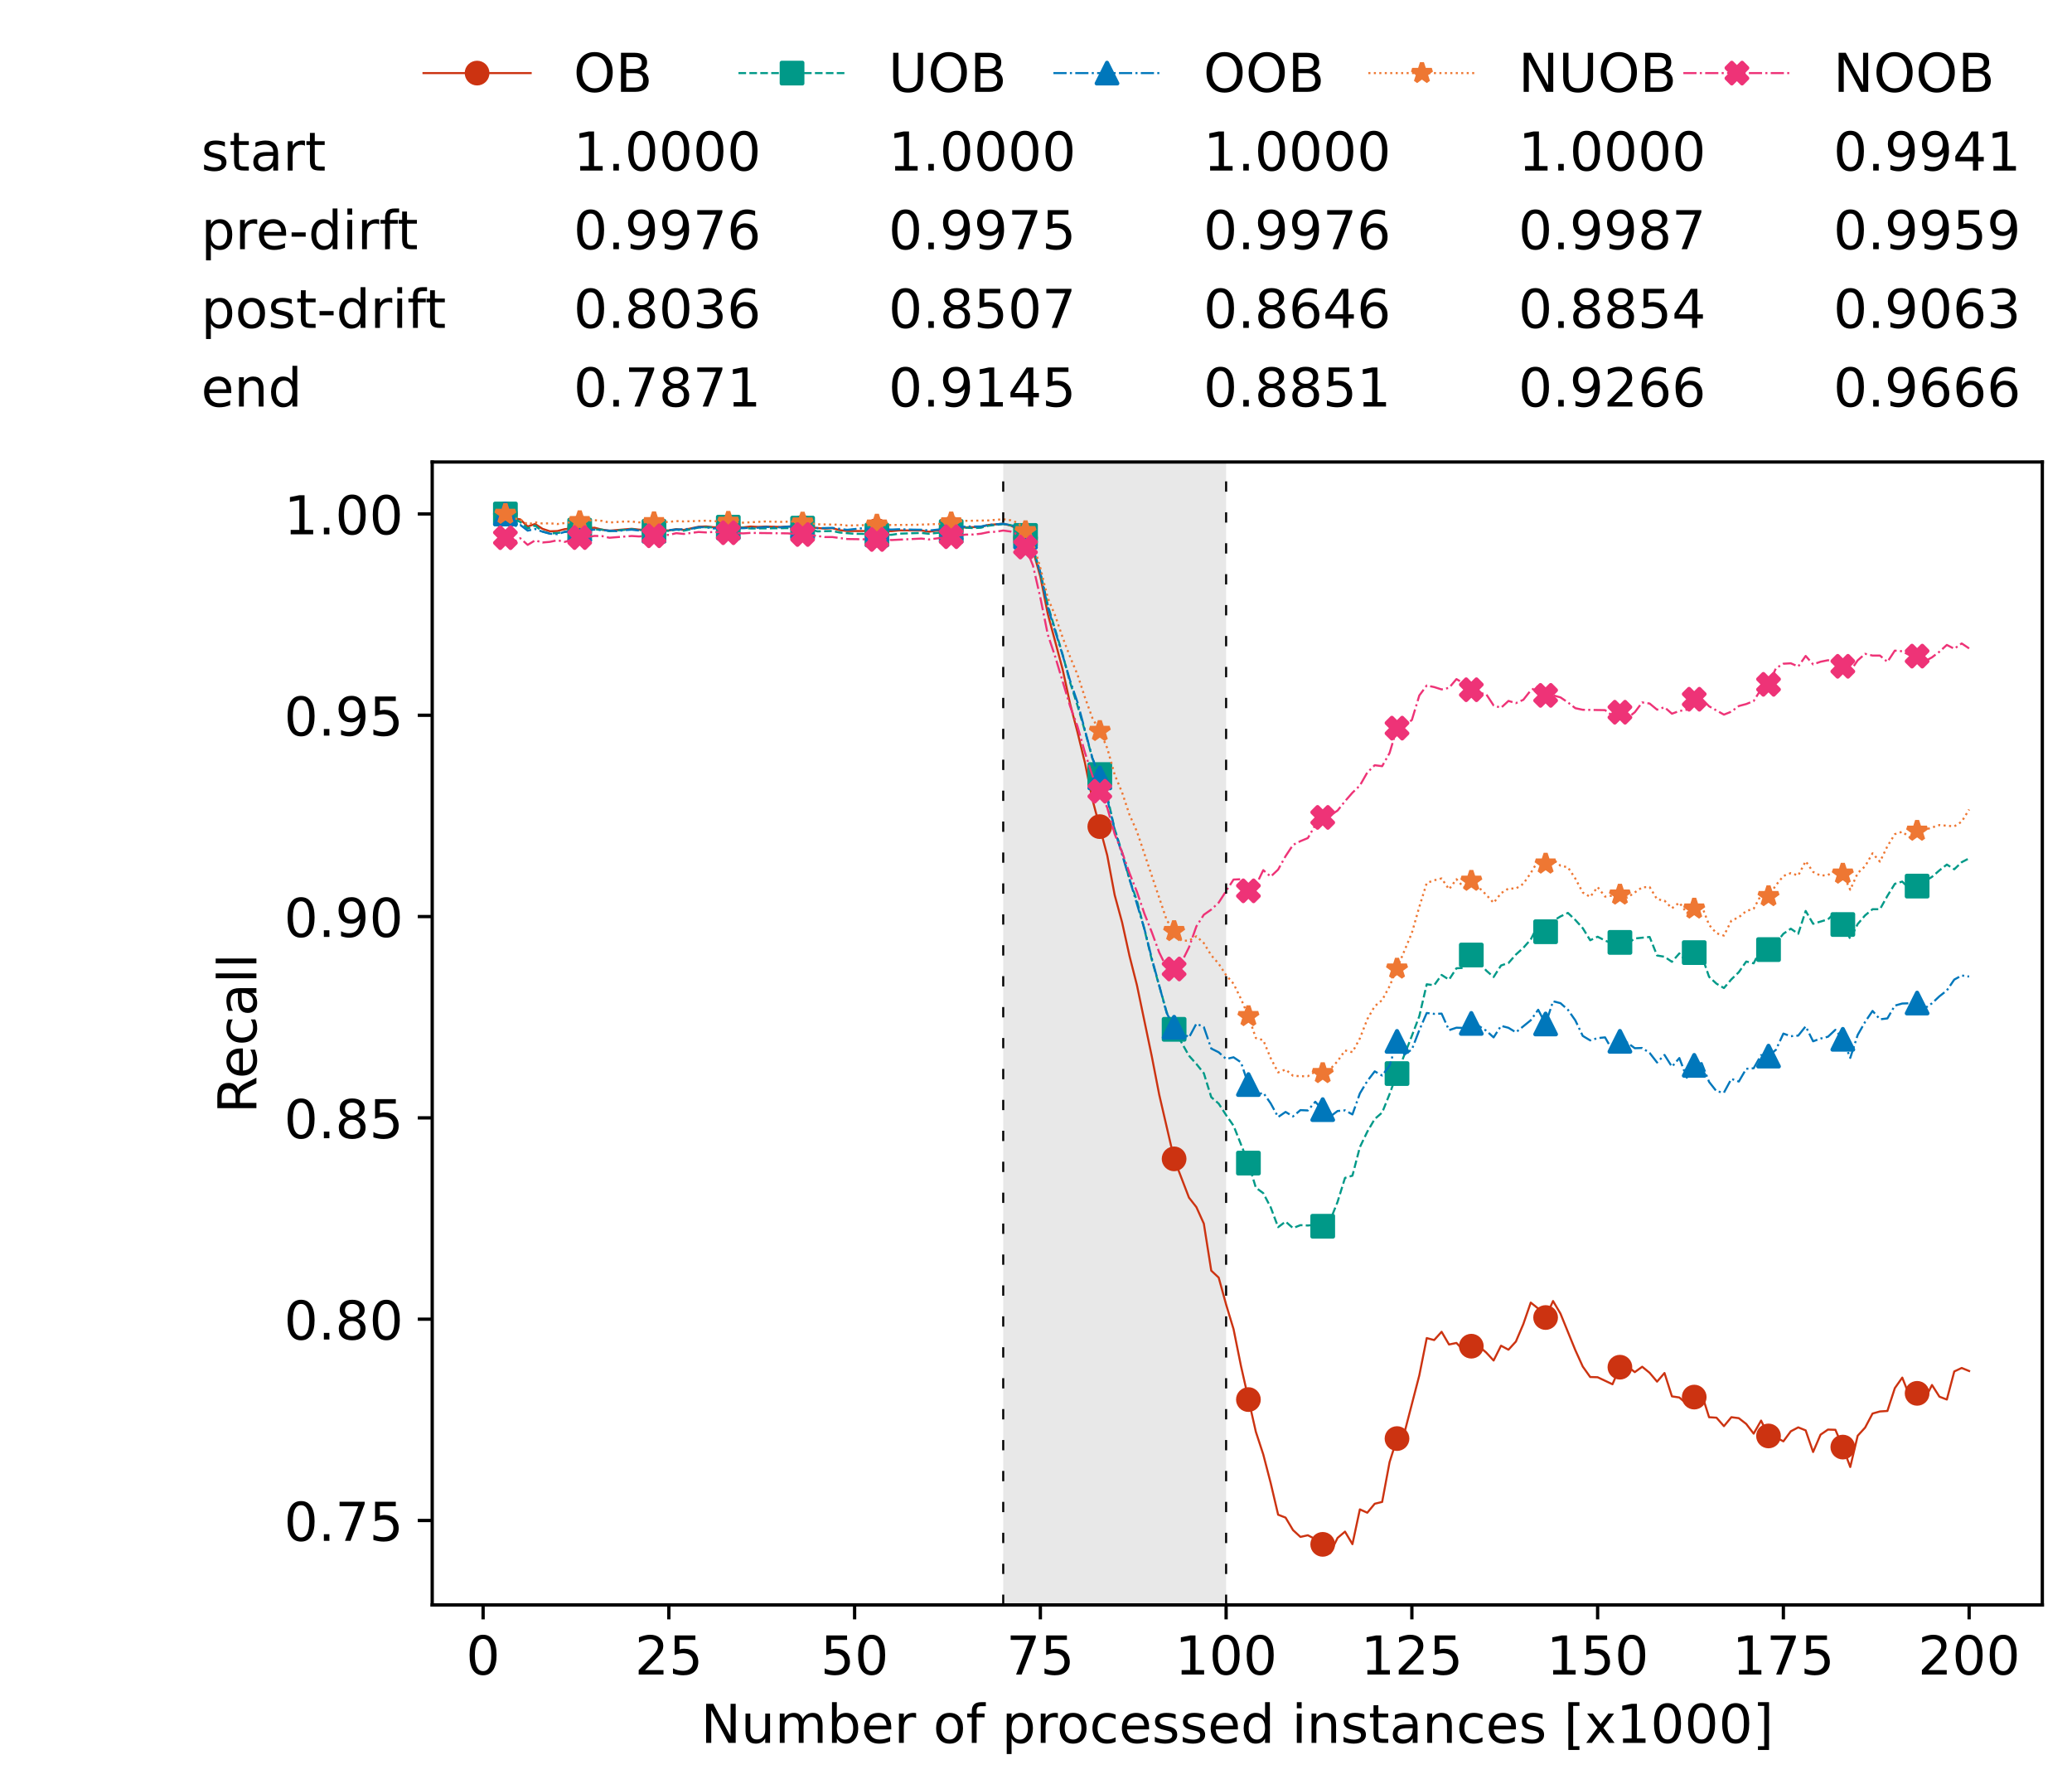 <?xml version="1.0" encoding="utf-8" standalone="no"?>
<!DOCTYPE svg PUBLIC "-//W3C//DTD SVG 1.1//EN"
  "http://www.w3.org/Graphics/SVG/1.1/DTD/svg11.dtd">
<!-- Created with matplotlib (https://matplotlib.org/) -->
<svg height="432.615pt" version="1.1" viewBox="0 0 502.65 432.615" width="502.65pt" xmlns="http://www.w3.org/2000/svg" xmlns:xlink="http://www.w3.org/1999/xlink">
 <defs>
  <style type="text/css">*{stroke-linecap:butt;stroke-linejoin:round;}</style>
 </defs>
 <g id="figure_1">
  <g id="patch_1">
   <path d="M 0 432.615 
L 502.65 432.615 
L 502.65 0 
L 0 0 
z
" style="fill:#ffffff;"/>
  </g>
  <g id="axes_1">
   <g id="patch_2">
    <path d="M 104.85 389.252 
L 495.45 389.252 
L 495.45 112.052 
L 104.85 112.052 
z
" style="fill:#ffffff;"/>
   </g>
   <g id="patch_3">
    <path clip-path="url(#p10ae19ddb2)" d="M 297.446 389.252 
L 297.446 112.052 
L 243.372 112.052 
L 243.372 389.252 
z
" style="fill:#d3d3d3;opacity:0.5;"/>
   </g>
   <g id="matplotlib.axis_1">
    <g id="xtick_1">
     <g id="line2d_1">
      <defs>
       <path d="M 0 0 
L 0 3.5 
" id="m4d61469b19" style="stroke:#000000;stroke-width:0.8;"/>
      </defs>
      <g>
       <use style="stroke:#000000;stroke-width:0.8;" x="117.197" xlink:href="#m4d61469b19" y="389.252"/>
      </g>
     </g>
     <g id="text_1">
      <!-- 0 -->
      <g transform="translate(113.061 406.13)scale(0.13 -0.13)">
       <defs>
        <path d="M 31.781 66.406 
Q 24.172 66.406 20.328 58.906 
Q 16.5 51.422 16.5 36.375 
Q 16.5 21.391 20.328 13.891 
Q 24.172 6.391 31.781 6.391 
Q 39.453 6.391 43.281 13.891 
Q 47.125 21.391 47.125 36.375 
Q 47.125 51.422 43.281 58.906 
Q 39.453 66.406 31.781 66.406 
z
M 31.781 74.219 
Q 44.047 74.219 50.516 64.516 
Q 56.984 54.828 56.984 36.375 
Q 56.984 17.969 50.516 8.266 
Q 44.047 -1.422 31.781 -1.422 
Q 19.531 -1.422 13.062 8.266 
Q 6.594 17.969 6.594 36.375 
Q 6.594 54.828 13.062 64.516 
Q 19.531 74.219 31.781 74.219 
z
" id="DejaVuSans-48"/>
       </defs>
       <use xlink:href="#DejaVuSans-48"/>
      </g>
     </g>
    </g>
    <g id="xtick_2">
     <g id="line2d_2">
      <g>
       <use style="stroke:#000000;stroke-width:0.8;" x="162.259" xlink:href="#m4d61469b19" y="389.252"/>
      </g>
     </g>
     <g id="text_2">
      <!-- 25 -->
      <g transform="translate(153.988 406.13)scale(0.13 -0.13)">
       <defs>
        <path d="M 19.188 8.297 
L 53.609 8.297 
L 53.609 0 
L 7.328 0 
L 7.328 8.297 
Q 12.938 14.109 22.625 23.891 
Q 32.328 33.688 34.812 36.531 
Q 39.547 41.844 41.422 45.531 
Q 43.312 49.219 43.312 52.781 
Q 43.312 58.594 39.234 62.25 
Q 35.156 65.922 28.609 65.922 
Q 23.969 65.922 18.812 64.312 
Q 13.672 62.703 7.812 59.422 
L 7.812 69.391 
Q 13.766 71.781 18.938 73 
Q 24.125 74.219 28.422 74.219 
Q 39.75 74.219 46.484 68.547 
Q 53.219 62.891 53.219 53.422 
Q 53.219 48.922 51.531 44.891 
Q 49.859 40.875 45.406 35.406 
Q 44.188 33.984 37.641 27.219 
Q 31.109 20.453 19.188 8.297 
z
" id="DejaVuSans-50"/>
        <path d="M 10.797 72.906 
L 49.516 72.906 
L 49.516 64.594 
L 19.828 64.594 
L 19.828 46.734 
Q 21.969 47.469 24.109 47.828 
Q 26.266 48.188 28.422 48.188 
Q 40.625 48.188 47.75 41.5 
Q 54.891 34.812 54.891 23.391 
Q 54.891 11.625 47.562 5.094 
Q 40.234 -1.422 26.906 -1.422 
Q 22.312 -1.422 17.547 -0.641 
Q 12.797 0.141 7.719 1.703 
L 7.719 11.625 
Q 12.109 9.234 16.797 8.062 
Q 21.484 6.891 26.703 6.891 
Q 35.156 6.891 40.078 11.328 
Q 45.016 15.766 45.016 23.391 
Q 45.016 31 40.078 35.438 
Q 35.156 39.891 26.703 39.891 
Q 22.75 39.891 18.812 39.016 
Q 14.891 38.141 10.797 36.281 
z
" id="DejaVuSans-53"/>
       </defs>
       <use xlink:href="#DejaVuSans-50"/>
       <use x="63.623" xlink:href="#DejaVuSans-53"/>
      </g>
     </g>
    </g>
    <g id="xtick_3">
     <g id="line2d_3">
      <g>
       <use style="stroke:#000000;stroke-width:0.8;" x="207.322" xlink:href="#m4d61469b19" y="389.252"/>
      </g>
     </g>
     <g id="text_3">
      <!-- 50 -->
      <g transform="translate(199.05 406.13)scale(0.13 -0.13)">
       <use xlink:href="#DejaVuSans-53"/>
       <use x="63.623" xlink:href="#DejaVuSans-48"/>
      </g>
     </g>
    </g>
    <g id="xtick_4">
     <g id="line2d_4">
      <g>
       <use style="stroke:#000000;stroke-width:0.8;" x="252.384" xlink:href="#m4d61469b19" y="389.252"/>
      </g>
     </g>
     <g id="text_4">
      <!-- 75 -->
      <g transform="translate(244.113 406.13)scale(0.13 -0.13)">
       <defs>
        <path d="M 8.203 72.906 
L 55.078 72.906 
L 55.078 68.703 
L 28.609 0 
L 18.312 0 
L 43.219 64.594 
L 8.203 64.594 
z
" id="DejaVuSans-55"/>
       </defs>
       <use xlink:href="#DejaVuSans-55"/>
       <use x="63.623" xlink:href="#DejaVuSans-53"/>
      </g>
     </g>
    </g>
    <g id="xtick_5">
     <g id="line2d_5">
      <g>
       <use style="stroke:#000000;stroke-width:0.8;" x="297.446" xlink:href="#m4d61469b19" y="389.252"/>
      </g>
     </g>
     <g id="text_5">
      <!-- 100 -->
      <g transform="translate(285.039 406.13)scale(0.13 -0.13)">
       <defs>
        <path d="M 12.406 8.297 
L 28.516 8.297 
L 28.516 63.922 
L 10.984 60.406 
L 10.984 69.391 
L 28.422 72.906 
L 38.281 72.906 
L 38.281 8.297 
L 54.391 8.297 
L 54.391 0 
L 12.406 0 
z
" id="DejaVuSans-49"/>
       </defs>
       <use xlink:href="#DejaVuSans-49"/>
       <use x="63.623" xlink:href="#DejaVuSans-48"/>
       <use x="127.246" xlink:href="#DejaVuSans-48"/>
      </g>
     </g>
    </g>
    <g id="xtick_6">
     <g id="line2d_6">
      <g>
       <use style="stroke:#000000;stroke-width:0.8;" x="342.509" xlink:href="#m4d61469b19" y="389.252"/>
      </g>
     </g>
     <g id="text_6">
      <!-- 125 -->
      <g transform="translate(330.102 406.13)scale(0.13 -0.13)">
       <use xlink:href="#DejaVuSans-49"/>
       <use x="63.623" xlink:href="#DejaVuSans-50"/>
       <use x="127.246" xlink:href="#DejaVuSans-53"/>
      </g>
     </g>
    </g>
    <g id="xtick_7">
     <g id="line2d_7">
      <g>
       <use style="stroke:#000000;stroke-width:0.8;" x="387.571" xlink:href="#m4d61469b19" y="389.252"/>
      </g>
     </g>
     <g id="text_7">
      <!-- 150 -->
      <g transform="translate(375.164 406.13)scale(0.13 -0.13)">
       <use xlink:href="#DejaVuSans-49"/>
       <use x="63.623" xlink:href="#DejaVuSans-53"/>
       <use x="127.246" xlink:href="#DejaVuSans-48"/>
      </g>
     </g>
    </g>
    <g id="xtick_8">
     <g id="line2d_8">
      <g>
       <use style="stroke:#000000;stroke-width:0.8;" x="432.633" xlink:href="#m4d61469b19" y="389.252"/>
      </g>
     </g>
     <g id="text_8">
      <!-- 175 -->
      <g transform="translate(420.226 406.13)scale(0.13 -0.13)">
       <use xlink:href="#DejaVuSans-49"/>
       <use x="63.623" xlink:href="#DejaVuSans-55"/>
       <use x="127.246" xlink:href="#DejaVuSans-53"/>
      </g>
     </g>
    </g>
    <g id="xtick_9">
     <g id="line2d_9">
      <g>
       <use style="stroke:#000000;stroke-width:0.8;" x="477.695" xlink:href="#m4d61469b19" y="389.252"/>
      </g>
     </g>
     <g id="text_9">
      <!-- 200 -->
      <g transform="translate(465.289 406.13)scale(0.13 -0.13)">
       <use xlink:href="#DejaVuSans-50"/>
       <use x="63.623" xlink:href="#DejaVuSans-48"/>
       <use x="127.246" xlink:href="#DejaVuSans-48"/>
      </g>
     </g>
    </g>
    <g id="text_10">
     <!-- Number of processed instances [x1000] -->
     <g transform="translate(170.025 422.711)scale(0.13 -0.13)">
      <defs>
       <path d="M 9.812 72.906 
L 23.094 72.906 
L 55.422 11.922 
L 55.422 72.906 
L 64.984 72.906 
L 64.984 0 
L 51.703 0 
L 19.391 60.984 
L 19.391 0 
L 9.812 0 
z
" id="DejaVuSans-78"/>
       <path d="M 8.5 21.578 
L 8.5 54.688 
L 17.484 54.688 
L 17.484 21.922 
Q 17.484 14.156 20.5 10.266 
Q 23.531 6.391 29.594 6.391 
Q 36.859 6.391 41.078 11.031 
Q 45.312 15.672 45.312 23.688 
L 45.312 54.688 
L 54.297 54.688 
L 54.297 0 
L 45.312 0 
L 45.312 8.406 
Q 42.047 3.422 37.719 1 
Q 33.406 -1.422 27.688 -1.422 
Q 18.266 -1.422 13.375 4.438 
Q 8.5 10.297 8.5 21.578 
z
M 31.109 56 
z
" id="DejaVuSans-117"/>
       <path d="M 52 44.188 
Q 55.375 50.25 60.062 53.125 
Q 64.75 56 71.094 56 
Q 79.641 56 84.281 50.016 
Q 88.922 44.047 88.922 33.016 
L 88.922 0 
L 79.891 0 
L 79.891 32.719 
Q 79.891 40.578 77.094 44.375 
Q 74.312 48.188 68.609 48.188 
Q 61.625 48.188 57.562 43.547 
Q 53.516 38.922 53.516 30.906 
L 53.516 0 
L 44.484 0 
L 44.484 32.719 
Q 44.484 40.625 41.703 44.406 
Q 38.922 48.188 33.109 48.188 
Q 26.219 48.188 22.156 43.531 
Q 18.109 38.875 18.109 30.906 
L 18.109 0 
L 9.078 0 
L 9.078 54.688 
L 18.109 54.688 
L 18.109 46.188 
Q 21.188 51.219 25.484 53.609 
Q 29.781 56 35.688 56 
Q 41.656 56 45.828 52.969 
Q 50 49.953 52 44.188 
z
" id="DejaVuSans-109"/>
       <path d="M 48.688 27.297 
Q 48.688 37.203 44.609 42.844 
Q 40.531 48.484 33.406 48.484 
Q 26.266 48.484 22.188 42.844 
Q 18.109 37.203 18.109 27.297 
Q 18.109 17.391 22.188 11.75 
Q 26.266 6.109 33.406 6.109 
Q 40.531 6.109 44.609 11.75 
Q 48.688 17.391 48.688 27.297 
z
M 18.109 46.391 
Q 20.953 51.266 25.266 53.625 
Q 29.594 56 35.594 56 
Q 45.562 56 51.781 48.094 
Q 58.016 40.188 58.016 27.297 
Q 58.016 14.406 51.781 6.484 
Q 45.562 -1.422 35.594 -1.422 
Q 29.594 -1.422 25.266 0.953 
Q 20.953 3.328 18.109 8.203 
L 18.109 0 
L 9.078 0 
L 9.078 75.984 
L 18.109 75.984 
z
" id="DejaVuSans-98"/>
       <path d="M 56.203 29.594 
L 56.203 25.203 
L 14.891 25.203 
Q 15.484 15.922 20.484 11.062 
Q 25.484 6.203 34.422 6.203 
Q 39.594 6.203 44.453 7.469 
Q 49.312 8.734 54.109 11.281 
L 54.109 2.781 
Q 49.266 0.734 44.188 -0.344 
Q 39.109 -1.422 33.891 -1.422 
Q 20.797 -1.422 13.156 6.188 
Q 5.516 13.812 5.516 26.812 
Q 5.516 40.234 12.766 48.109 
Q 20.016 56 32.328 56 
Q 43.359 56 49.781 48.891 
Q 56.203 41.797 56.203 29.594 
z
M 47.219 32.234 
Q 47.125 39.594 43.094 43.984 
Q 39.062 48.391 32.422 48.391 
Q 24.906 48.391 20.391 44.141 
Q 15.875 39.891 15.188 32.172 
z
" id="DejaVuSans-101"/>
       <path d="M 41.109 46.297 
Q 39.594 47.172 37.812 47.578 
Q 36.031 48 33.891 48 
Q 26.266 48 22.188 43.047 
Q 18.109 38.094 18.109 28.812 
L 18.109 0 
L 9.078 0 
L 9.078 54.688 
L 18.109 54.688 
L 18.109 46.188 
Q 20.953 51.172 25.484 53.578 
Q 30.031 56 36.531 56 
Q 37.453 56 38.578 55.875 
Q 39.703 55.766 41.062 55.516 
z
" id="DejaVuSans-114"/>
       <path id="DejaVuSans-32"/>
       <path d="M 30.609 48.391 
Q 23.391 48.391 19.188 42.75 
Q 14.984 37.109 14.984 27.297 
Q 14.984 17.484 19.156 11.844 
Q 23.344 6.203 30.609 6.203 
Q 37.797 6.203 41.984 11.859 
Q 46.188 17.531 46.188 27.297 
Q 46.188 37.016 41.984 42.703 
Q 37.797 48.391 30.609 48.391 
z
M 30.609 56 
Q 42.328 56 49.016 48.375 
Q 55.719 40.766 55.719 27.297 
Q 55.719 13.875 49.016 6.219 
Q 42.328 -1.422 30.609 -1.422 
Q 18.844 -1.422 12.172 6.219 
Q 5.516 13.875 5.516 27.297 
Q 5.516 40.766 12.172 48.375 
Q 18.844 56 30.609 56 
z
" id="DejaVuSans-111"/>
       <path d="M 37.109 75.984 
L 37.109 68.5 
L 28.516 68.5 
Q 23.688 68.5 21.797 66.547 
Q 19.922 64.594 19.922 59.516 
L 19.922 54.688 
L 34.719 54.688 
L 34.719 47.703 
L 19.922 47.703 
L 19.922 0 
L 10.891 0 
L 10.891 47.703 
L 2.297 47.703 
L 2.297 54.688 
L 10.891 54.688 
L 10.891 58.5 
Q 10.891 67.625 15.141 71.797 
Q 19.391 75.984 28.609 75.984 
z
" id="DejaVuSans-102"/>
       <path d="M 18.109 8.203 
L 18.109 -20.797 
L 9.078 -20.797 
L 9.078 54.688 
L 18.109 54.688 
L 18.109 46.391 
Q 20.953 51.266 25.266 53.625 
Q 29.594 56 35.594 56 
Q 45.562 56 51.781 48.094 
Q 58.016 40.188 58.016 27.297 
Q 58.016 14.406 51.781 6.484 
Q 45.562 -1.422 35.594 -1.422 
Q 29.594 -1.422 25.266 0.953 
Q 20.953 3.328 18.109 8.203 
z
M 48.688 27.297 
Q 48.688 37.203 44.609 42.844 
Q 40.531 48.484 33.406 48.484 
Q 26.266 48.484 22.188 42.844 
Q 18.109 37.203 18.109 27.297 
Q 18.109 17.391 22.188 11.75 
Q 26.266 6.109 33.406 6.109 
Q 40.531 6.109 44.609 11.75 
Q 48.688 17.391 48.688 27.297 
z
" id="DejaVuSans-112"/>
       <path d="M 48.781 52.594 
L 48.781 44.188 
Q 44.969 46.297 41.141 47.344 
Q 37.312 48.391 33.406 48.391 
Q 24.656 48.391 19.812 42.844 
Q 14.984 37.312 14.984 27.297 
Q 14.984 17.281 19.812 11.734 
Q 24.656 6.203 33.406 6.203 
Q 37.312 6.203 41.141 7.25 
Q 44.969 8.297 48.781 10.406 
L 48.781 2.094 
Q 45.016 0.344 40.984 -0.531 
Q 36.969 -1.422 32.422 -1.422 
Q 20.062 -1.422 12.781 6.344 
Q 5.516 14.109 5.516 27.297 
Q 5.516 40.672 12.859 48.328 
Q 20.219 56 33.016 56 
Q 37.156 56 41.109 55.141 
Q 45.062 54.297 48.781 52.594 
z
" id="DejaVuSans-99"/>
       <path d="M 44.281 53.078 
L 44.281 44.578 
Q 40.484 46.531 36.375 47.5 
Q 32.281 48.484 27.875 48.484 
Q 21.188 48.484 17.844 46.438 
Q 14.5 44.391 14.5 40.281 
Q 14.5 37.156 16.891 35.375 
Q 19.281 33.594 26.516 31.984 
L 29.594 31.297 
Q 39.156 29.25 43.188 25.516 
Q 47.219 21.781 47.219 15.094 
Q 47.219 7.469 41.188 3.016 
Q 35.156 -1.422 24.609 -1.422 
Q 20.219 -1.422 15.453 -0.562 
Q 10.688 0.297 5.422 2 
L 5.422 11.281 
Q 10.406 8.688 15.234 7.391 
Q 20.062 6.109 24.812 6.109 
Q 31.156 6.109 34.562 8.281 
Q 37.984 10.453 37.984 14.406 
Q 37.984 18.062 35.516 20.016 
Q 33.062 21.969 24.703 23.781 
L 21.578 24.516 
Q 13.234 26.266 9.516 29.906 
Q 5.812 33.547 5.812 39.891 
Q 5.812 47.609 11.281 51.797 
Q 16.75 56 26.812 56 
Q 31.781 56 36.172 55.266 
Q 40.578 54.547 44.281 53.078 
z
" id="DejaVuSans-115"/>
       <path d="M 45.406 46.391 
L 45.406 75.984 
L 54.391 75.984 
L 54.391 0 
L 45.406 0 
L 45.406 8.203 
Q 42.578 3.328 38.25 0.953 
Q 33.938 -1.422 27.875 -1.422 
Q 17.969 -1.422 11.734 6.484 
Q 5.516 14.406 5.516 27.297 
Q 5.516 40.188 11.734 48.094 
Q 17.969 56 27.875 56 
Q 33.938 56 38.25 53.625 
Q 42.578 51.266 45.406 46.391 
z
M 14.797 27.297 
Q 14.797 17.391 18.875 11.75 
Q 22.953 6.109 30.078 6.109 
Q 37.203 6.109 41.297 11.75 
Q 45.406 17.391 45.406 27.297 
Q 45.406 37.203 41.297 42.844 
Q 37.203 48.484 30.078 48.484 
Q 22.953 48.484 18.875 42.844 
Q 14.797 37.203 14.797 27.297 
z
" id="DejaVuSans-100"/>
       <path d="M 9.422 54.688 
L 18.406 54.688 
L 18.406 0 
L 9.422 0 
z
M 9.422 75.984 
L 18.406 75.984 
L 18.406 64.594 
L 9.422 64.594 
z
" id="DejaVuSans-105"/>
       <path d="M 54.891 33.016 
L 54.891 0 
L 45.906 0 
L 45.906 32.719 
Q 45.906 40.484 42.875 44.328 
Q 39.844 48.188 33.797 48.188 
Q 26.516 48.188 22.312 43.547 
Q 18.109 38.922 18.109 30.906 
L 18.109 0 
L 9.078 0 
L 9.078 54.688 
L 18.109 54.688 
L 18.109 46.188 
Q 21.344 51.125 25.703 53.562 
Q 30.078 56 35.797 56 
Q 45.219 56 50.047 50.172 
Q 54.891 44.344 54.891 33.016 
z
" id="DejaVuSans-110"/>
       <path d="M 18.312 70.219 
L 18.312 54.688 
L 36.812 54.688 
L 36.812 47.703 
L 18.312 47.703 
L 18.312 18.016 
Q 18.312 11.328 20.141 9.422 
Q 21.969 7.516 27.594 7.516 
L 36.812 7.516 
L 36.812 0 
L 27.594 0 
Q 17.188 0 13.234 3.875 
Q 9.281 7.766 9.281 18.016 
L 9.281 47.703 
L 2.688 47.703 
L 2.688 54.688 
L 9.281 54.688 
L 9.281 70.219 
z
" id="DejaVuSans-116"/>
       <path d="M 34.281 27.484 
Q 23.391 27.484 19.188 25 
Q 14.984 22.516 14.984 16.5 
Q 14.984 11.719 18.141 8.906 
Q 21.297 6.109 26.703 6.109 
Q 34.188 6.109 38.703 11.406 
Q 43.219 16.703 43.219 25.484 
L 43.219 27.484 
z
M 52.203 31.203 
L 52.203 0 
L 43.219 0 
L 43.219 8.297 
Q 40.141 3.328 35.547 0.953 
Q 30.953 -1.422 24.312 -1.422 
Q 15.922 -1.422 10.953 3.297 
Q 6 8.016 6 15.922 
Q 6 25.141 12.172 29.828 
Q 18.359 34.516 30.609 34.516 
L 43.219 34.516 
L 43.219 35.406 
Q 43.219 41.609 39.141 45 
Q 35.062 48.391 27.688 48.391 
Q 23 48.391 18.547 47.266 
Q 14.109 46.141 10.016 43.891 
L 10.016 52.203 
Q 14.938 54.109 19.578 55.047 
Q 24.219 56 28.609 56 
Q 40.484 56 46.344 49.844 
Q 52.203 43.703 52.203 31.203 
z
" id="DejaVuSans-97"/>
       <path d="M 8.594 75.984 
L 29.297 75.984 
L 29.297 69 
L 17.578 69 
L 17.578 -6.203 
L 29.297 -6.203 
L 29.297 -13.188 
L 8.594 -13.188 
z
" id="DejaVuSans-91"/>
       <path d="M 54.891 54.688 
L 35.109 28.078 
L 55.906 0 
L 45.312 0 
L 29.391 21.484 
L 13.484 0 
L 2.875 0 
L 24.125 28.609 
L 4.688 54.688 
L 15.281 54.688 
L 29.781 35.203 
L 44.281 54.688 
z
" id="DejaVuSans-120"/>
       <path d="M 30.422 75.984 
L 30.422 -13.188 
L 9.719 -13.188 
L 9.719 -6.203 
L 21.391 -6.203 
L 21.391 69 
L 9.719 69 
L 9.719 75.984 
z
" id="DejaVuSans-93"/>
      </defs>
      <use xlink:href="#DejaVuSans-78"/>
      <use x="74.805" xlink:href="#DejaVuSans-117"/>
      <use x="138.184" xlink:href="#DejaVuSans-109"/>
      <use x="235.596" xlink:href="#DejaVuSans-98"/>
      <use x="299.072" xlink:href="#DejaVuSans-101"/>
      <use x="360.596" xlink:href="#DejaVuSans-114"/>
      <use x="401.709" xlink:href="#DejaVuSans-32"/>
      <use x="433.496" xlink:href="#DejaVuSans-111"/>
      <use x="494.678" xlink:href="#DejaVuSans-102"/>
      <use x="529.883" xlink:href="#DejaVuSans-32"/>
      <use x="561.67" xlink:href="#DejaVuSans-112"/>
      <use x="625.146" xlink:href="#DejaVuSans-114"/>
      <use x="664.01" xlink:href="#DejaVuSans-111"/>
      <use x="725.191" xlink:href="#DejaVuSans-99"/>
      <use x="780.172" xlink:href="#DejaVuSans-101"/>
      <use x="841.695" xlink:href="#DejaVuSans-115"/>
      <use x="893.795" xlink:href="#DejaVuSans-115"/>
      <use x="945.895" xlink:href="#DejaVuSans-101"/>
      <use x="1007.418" xlink:href="#DejaVuSans-100"/>
      <use x="1070.895" xlink:href="#DejaVuSans-32"/>
      <use x="1102.682" xlink:href="#DejaVuSans-105"/>
      <use x="1130.465" xlink:href="#DejaVuSans-110"/>
      <use x="1193.844" xlink:href="#DejaVuSans-115"/>
      <use x="1245.943" xlink:href="#DejaVuSans-116"/>
      <use x="1285.152" xlink:href="#DejaVuSans-97"/>
      <use x="1346.432" xlink:href="#DejaVuSans-110"/>
      <use x="1409.811" xlink:href="#DejaVuSans-99"/>
      <use x="1464.791" xlink:href="#DejaVuSans-101"/>
      <use x="1526.314" xlink:href="#DejaVuSans-115"/>
      <use x="1578.414" xlink:href="#DejaVuSans-32"/>
      <use x="1610.201" xlink:href="#DejaVuSans-91"/>
      <use x="1649.215" xlink:href="#DejaVuSans-120"/>
      <use x="1708.395" xlink:href="#DejaVuSans-49"/>
      <use x="1772.018" xlink:href="#DejaVuSans-48"/>
      <use x="1835.641" xlink:href="#DejaVuSans-48"/>
      <use x="1899.264" xlink:href="#DejaVuSans-48"/>
      <use x="1962.887" xlink:href="#DejaVuSans-93"/>
     </g>
    </g>
   </g>
   <g id="matplotlib.axis_2">
    <g id="ytick_1">
     <g id="line2d_10">
      <defs>
       <path d="M 0 0 
L -3.5 0 
" id="m5a1894b119" style="stroke:#000000;stroke-width:0.8;"/>
      </defs>
      <g>
       <use style="stroke:#000000;stroke-width:0.8;" x="104.85" xlink:href="#m5a1894b119" y="368.769"/>
      </g>
     </g>
     <g id="text_11">
      <!-- 0.75 -->
      <g transform="translate(68.905 373.708)scale(0.13 -0.13)">
       <defs>
        <path d="M 10.688 12.406 
L 21 12.406 
L 21 0 
L 10.688 0 
z
" id="DejaVuSans-46"/>
       </defs>
       <use xlink:href="#DejaVuSans-48"/>
       <use x="63.623" xlink:href="#DejaVuSans-46"/>
       <use x="95.41" xlink:href="#DejaVuSans-55"/>
       <use x="159.033" xlink:href="#DejaVuSans-53"/>
      </g>
     </g>
    </g>
    <g id="ytick_2">
     <g id="line2d_11">
      <g>
       <use style="stroke:#000000;stroke-width:0.8;" x="104.85" xlink:href="#m5a1894b119" y="319.946"/>
      </g>
     </g>
     <g id="text_12">
      <!-- 0.80 -->
      <g transform="translate(68.905 324.885)scale(0.13 -0.13)">
       <defs>
        <path d="M 31.781 34.625 
Q 24.75 34.625 20.719 30.859 
Q 16.703 27.094 16.703 20.516 
Q 16.703 13.922 20.719 10.156 
Q 24.75 6.391 31.781 6.391 
Q 38.812 6.391 42.859 10.172 
Q 46.922 13.969 46.922 20.516 
Q 46.922 27.094 42.891 30.859 
Q 38.875 34.625 31.781 34.625 
z
M 21.922 38.812 
Q 15.578 40.375 12.031 44.719 
Q 8.5 49.078 8.5 55.328 
Q 8.5 64.062 14.719 69.141 
Q 20.953 74.219 31.781 74.219 
Q 42.672 74.219 48.875 69.141 
Q 55.078 64.062 55.078 55.328 
Q 55.078 49.078 51.531 44.719 
Q 48 40.375 41.703 38.812 
Q 48.828 37.156 52.797 32.312 
Q 56.781 27.484 56.781 20.516 
Q 56.781 9.906 50.312 4.234 
Q 43.844 -1.422 31.781 -1.422 
Q 19.734 -1.422 13.25 4.234 
Q 6.781 9.906 6.781 20.516 
Q 6.781 27.484 10.781 32.312 
Q 14.797 37.156 21.922 38.812 
z
M 18.312 54.391 
Q 18.312 48.734 21.844 45.562 
Q 25.391 42.391 31.781 42.391 
Q 38.141 42.391 41.719 45.562 
Q 45.312 48.734 45.312 54.391 
Q 45.312 60.062 41.719 63.234 
Q 38.141 66.406 31.781 66.406 
Q 25.391 66.406 21.844 63.234 
Q 18.312 60.062 18.312 54.391 
z
" id="DejaVuSans-56"/>
       </defs>
       <use xlink:href="#DejaVuSans-48"/>
       <use x="63.623" xlink:href="#DejaVuSans-46"/>
       <use x="95.41" xlink:href="#DejaVuSans-56"/>
       <use x="159.033" xlink:href="#DejaVuSans-48"/>
      </g>
     </g>
    </g>
    <g id="ytick_3">
     <g id="line2d_12">
      <g>
       <use style="stroke:#000000;stroke-width:0.8;" x="104.85" xlink:href="#m5a1894b119" y="271.122"/>
      </g>
     </g>
     <g id="text_13">
      <!-- 0.85 -->
      <g transform="translate(68.905 276.061)scale(0.13 -0.13)">
       <use xlink:href="#DejaVuSans-48"/>
       <use x="63.623" xlink:href="#DejaVuSans-46"/>
       <use x="95.41" xlink:href="#DejaVuSans-56"/>
       <use x="159.033" xlink:href="#DejaVuSans-53"/>
      </g>
     </g>
    </g>
    <g id="ytick_4">
     <g id="line2d_13">
      <g>
       <use style="stroke:#000000;stroke-width:0.8;" x="104.85" xlink:href="#m5a1894b119" y="222.299"/>
      </g>
     </g>
     <g id="text_14">
      <!-- 0.90 -->
      <g transform="translate(68.905 227.238)scale(0.13 -0.13)">
       <defs>
        <path d="M 10.984 1.516 
L 10.984 10.5 
Q 14.703 8.734 18.5 7.812 
Q 22.312 6.891 25.984 6.891 
Q 35.75 6.891 40.891 13.453 
Q 46.047 20.016 46.781 33.406 
Q 43.953 29.203 39.594 26.953 
Q 35.25 24.703 29.984 24.703 
Q 19.047 24.703 12.672 31.312 
Q 6.297 37.938 6.297 49.422 
Q 6.297 60.641 12.938 67.422 
Q 19.578 74.219 30.609 74.219 
Q 43.266 74.219 49.922 64.516 
Q 56.594 54.828 56.594 36.375 
Q 56.594 19.141 48.406 8.859 
Q 40.234 -1.422 26.422 -1.422 
Q 22.703 -1.422 18.891 -0.688 
Q 15.094 0.047 10.984 1.516 
z
M 30.609 32.422 
Q 37.25 32.422 41.125 36.953 
Q 45.016 41.5 45.016 49.422 
Q 45.016 57.281 41.125 61.844 
Q 37.25 66.406 30.609 66.406 
Q 23.969 66.406 20.094 61.844 
Q 16.219 57.281 16.219 49.422 
Q 16.219 41.5 20.094 36.953 
Q 23.969 32.422 30.609 32.422 
z
" id="DejaVuSans-57"/>
       </defs>
       <use xlink:href="#DejaVuSans-48"/>
       <use x="63.623" xlink:href="#DejaVuSans-46"/>
       <use x="95.41" xlink:href="#DejaVuSans-57"/>
       <use x="159.033" xlink:href="#DejaVuSans-48"/>
      </g>
     </g>
    </g>
    <g id="ytick_5">
     <g id="line2d_14">
      <g>
       <use style="stroke:#000000;stroke-width:0.8;" x="104.85" xlink:href="#m5a1894b119" y="173.475"/>
      </g>
     </g>
     <g id="text_15">
      <!-- 0.95 -->
      <g transform="translate(68.905 178.414)scale(0.13 -0.13)">
       <use xlink:href="#DejaVuSans-48"/>
       <use x="63.623" xlink:href="#DejaVuSans-46"/>
       <use x="95.41" xlink:href="#DejaVuSans-57"/>
       <use x="159.033" xlink:href="#DejaVuSans-53"/>
      </g>
     </g>
    </g>
    <g id="ytick_6">
     <g id="line2d_15">
      <g>
       <use style="stroke:#000000;stroke-width:0.8;" x="104.85" xlink:href="#m5a1894b119" y="124.652"/>
      </g>
     </g>
     <g id="text_16">
      <!-- 1.00 -->
      <g transform="translate(68.905 129.591)scale(0.13 -0.13)">
       <use xlink:href="#DejaVuSans-49"/>
       <use x="63.623" xlink:href="#DejaVuSans-46"/>
       <use x="95.41" xlink:href="#DejaVuSans-48"/>
       <use x="159.033" xlink:href="#DejaVuSans-48"/>
      </g>
     </g>
    </g>
    <g id="text_17">
     <!-- Recall -->
     <g transform="translate(62.201 270.044)rotate(-90)scale(0.13 -0.13)">
      <defs>
       <path d="M 44.391 34.188 
Q 47.562 33.109 50.562 29.594 
Q 53.562 26.078 56.594 19.922 
L 66.609 0 
L 56 0 
L 46.688 18.703 
Q 43.062 26.031 39.672 28.422 
Q 36.281 30.812 30.422 30.812 
L 19.672 30.812 
L 19.672 0 
L 9.812 0 
L 9.812 72.906 
L 32.078 72.906 
Q 44.578 72.906 50.734 67.672 
Q 56.891 62.453 56.891 51.906 
Q 56.891 45.016 53.688 40.469 
Q 50.484 35.938 44.391 34.188 
z
M 19.672 64.797 
L 19.672 38.922 
L 32.078 38.922 
Q 39.203 38.922 42.844 42.219 
Q 46.484 45.516 46.484 51.906 
Q 46.484 58.297 42.844 61.547 
Q 39.203 64.797 32.078 64.797 
z
" id="DejaVuSans-82"/>
       <path d="M 9.422 75.984 
L 18.406 75.984 
L 18.406 0 
L 9.422 0 
z
" id="DejaVuSans-108"/>
      </defs>
      <use xlink:href="#DejaVuSans-82"/>
      <use x="64.982" xlink:href="#DejaVuSans-101"/>
      <use x="126.506" xlink:href="#DejaVuSans-99"/>
      <use x="181.486" xlink:href="#DejaVuSans-97"/>
      <use x="242.766" xlink:href="#DejaVuSans-108"/>
      <use x="270.549" xlink:href="#DejaVuSans-108"/>
     </g>
    </g>
   </g>
   <g id="line2d_16"/>
   <g id="line2d_17"/>
   <g id="line2d_18"/>
   <g id="line2d_19"/>
   <g id="line2d_20"/>
   <g id="line2d_21">
    <path clip-path="url(#p10ae19ddb2)" d="M 122.605 124.652 
L 124.407 125.658 
L 126.21 125.966 
L 128.012 127.693 
L 129.815 127.085 
L 131.617 128.263 
L 133.419 128.856 
L 135.222 128.792 
L 137.024 128.332 
L 140.629 128.035 
L 142.432 128.1 
L 144.234 127.991 
L 146.037 128.458 
L 147.839 128.712 
L 153.247 128.25 
L 155.049 128.456 
L 158.654 128.559 
L 162.259 128.65 
L 164.062 128.336 
L 165.864 128.528 
L 169.469 127.763 
L 171.272 127.675 
L 173.074 127.868 
L 180.284 127.92 
L 182.087 127.702 
L 183.889 127.798 
L 185.692 127.703 
L 189.297 127.802 
L 192.902 127.611 
L 194.704 127.895 
L 196.507 127.899 
L 200.112 128.203 
L 201.914 128.106 
L 203.717 128.586 
L 205.519 128.785 
L 216.334 128.815 
L 218.137 128.643 
L 223.544 128.658 
L 225.347 128.972 
L 227.149 128.692 
L 228.952 128.594 
L 230.754 128.211 
L 234.359 127.898 
L 237.964 127.795 
L 239.767 127.319 
L 243.372 127.02 
L 245.174 127.47 
L 246.976 128.306 
L 248.779 130.452 
L 250.581 133.47 
L 252.384 139.862 
L 254.186 148.892 
L 257.791 162.367 
L 259.594 170.683 
L 261.396 177.605 
L 263.199 185.011 
L 265.001 193.863 
L 268.606 207.458 
L 270.409 217.074 
L 272.211 223.7 
L 274.014 231.875 
L 275.816 238.966 
L 279.421 256.232 
L 281.224 265.532 
L 284.829 281.063 
L 288.434 290.458 
L 290.236 292.776 
L 292.039 296.771 
L 293.841 308.176 
L 295.644 309.86 
L 297.446 316.4 
L 299.249 322.356 
L 301.051 331.304 
L 304.656 347.251 
L 306.459 352.75 
L 308.261 359.698 
L 310.064 367.368 
L 311.866 368.068 
L 313.669 371.093 
L 315.471 372.756 
L 317.274 372.353 
L 319.076 373.281 
L 320.879 374.559 
L 322.681 376.652 
L 324.484 372.996 
L 326.286 371.474 
L 328.089 374.513 
L 329.891 366.078 
L 331.694 366.884 
L 333.496 364.71 
L 335.299 364.271 
L 337.101 354.608 
L 338.904 348.904 
L 340.706 347.485 
L 344.311 333.575 
L 346.114 324.532 
L 347.916 325.011 
L 349.719 323.008 
L 351.521 326.087 
L 353.324 325.711 
L 355.126 327.633 
L 356.928 326.498 
L 358.731 326.477 
L 360.533 328.026 
L 362.336 329.972 
L 364.138 326.378 
L 365.941 327.353 
L 367.743 325.371 
L 369.546 321.136 
L 371.348 315.921 
L 373.151 317.366 
L 374.953 319.544 
L 376.756 315.54 
L 378.558 318.598 
L 382.163 327.463 
L 383.966 331.439 
L 385.768 333.973 
L 387.571 334.028 
L 391.176 335.729 
L 392.978 331.592 
L 394.781 331.348 
L 396.583 332.787 
L 398.386 331.481 
L 400.188 332.957 
L 401.991 335.093 
L 403.793 333.003 
L 405.596 338.661 
L 407.398 338.941 
L 409.201 340.503 
L 411.003 338.843 
L 412.806 338.017 
L 414.608 343.728 
L 416.411 343.839 
L 418.213 345.891 
L 420.016 343.716 
L 421.818 343.955 
L 423.621 345.354 
L 425.423 347.704 
L 427.226 344.538 
L 429.028 348.268 
L 430.831 348.612 
L 432.633 349.57 
L 434.436 347.138 
L 436.238 346.187 
L 438.041 346.916 
L 439.843 352.161 
L 441.646 347.956 
L 443.448 346.719 
L 445.251 346.772 
L 447.053 350.97 
L 448.856 355.8 
L 450.658 348.216 
L 452.461 346.24 
L 454.263 342.833 
L 456.066 342.324 
L 457.868 342.208 
L 459.671 336.673 
L 461.473 334.114 
L 463.276 338.674 
L 465.078 337.935 
L 466.881 339.536 
L 468.683 335.908 
L 470.485 338.742 
L 472.288 339.435 
L 474.09 332.625 
L 475.893 331.779 
L 477.695 332.516 
L 477.695 332.516 
" style="fill:none;stroke:#cc3311;stroke-linecap:square;stroke-width:0.5;"/>
    <defs>
     <path d="M 0 2.5 
C 0.663 2.5 1.299 2.237 1.768 1.768 
C 2.237 1.299 2.5 0.663 2.5 0 
C 2.5 -0.663 2.237 -1.299 1.768 -1.768 
C 1.299 -2.237 0.663 -2.5 0 -2.5 
C -0.663 -2.5 -1.299 -2.237 -1.768 -1.768 
C -2.237 -1.299 -2.5 -0.663 -2.5 0 
C -2.5 0.663 -2.237 1.299 -1.768 1.768 
C -1.299 2.237 -0.663 2.5 0 2.5 
z
" id="me585a5b47c" style="stroke:#cc3311;"/>
    </defs>
    <g clip-path="url(#p10ae19ddb2)">
     <use style="fill:#cc3311;stroke:#cc3311;" x="122.605" xlink:href="#me585a5b47c" y="124.652"/>
     <use style="fill:#cc3311;stroke:#cc3311;" x="140.629" xlink:href="#me585a5b47c" y="128.035"/>
     <use style="fill:#cc3311;stroke:#cc3311;" x="158.654" xlink:href="#me585a5b47c" y="128.559"/>
     <use style="fill:#cc3311;stroke:#cc3311;" x="176.679" xlink:href="#me585a5b47c" y="127.859"/>
     <use style="fill:#cc3311;stroke:#cc3311;" x="194.704" xlink:href="#me585a5b47c" y="127.895"/>
     <use style="fill:#cc3311;stroke:#cc3311;" x="212.729" xlink:href="#me585a5b47c" y="128.685"/>
     <use style="fill:#cc3311;stroke:#cc3311;" x="230.754" xlink:href="#me585a5b47c" y="128.211"/>
     <use style="fill:#cc3311;stroke:#cc3311;" x="248.779" xlink:href="#me585a5b47c" y="130.452"/>
     <use style="fill:#cc3311;stroke:#cc3311;" x="266.804" xlink:href="#me585a5b47c" y="200.483"/>
     <use style="fill:#cc3311;stroke:#cc3311;" x="284.829" xlink:href="#me585a5b47c" y="281.063"/>
     <use style="fill:#cc3311;stroke:#cc3311;" x="302.854" xlink:href="#me585a5b47c" y="339.445"/>
     <use style="fill:#cc3311;stroke:#cc3311;" x="320.879" xlink:href="#me585a5b47c" y="374.559"/>
     <use style="fill:#cc3311;stroke:#cc3311;" x="338.904" xlink:href="#me585a5b47c" y="348.904"/>
     <use style="fill:#cc3311;stroke:#cc3311;" x="356.928" xlink:href="#me585a5b47c" y="326.498"/>
     <use style="fill:#cc3311;stroke:#cc3311;" x="374.953" xlink:href="#me585a5b47c" y="319.544"/>
     <use style="fill:#cc3311;stroke:#cc3311;" x="392.978" xlink:href="#me585a5b47c" y="331.592"/>
     <use style="fill:#cc3311;stroke:#cc3311;" x="411.003" xlink:href="#me585a5b47c" y="338.843"/>
     <use style="fill:#cc3311;stroke:#cc3311;" x="429.028" xlink:href="#me585a5b47c" y="348.268"/>
     <use style="fill:#cc3311;stroke:#cc3311;" x="447.053" xlink:href="#me585a5b47c" y="350.97"/>
     <use style="fill:#cc3311;stroke:#cc3311;" x="465.078" xlink:href="#me585a5b47c" y="337.935"/>
    </g>
   </g>
   <g id="line2d_22"/>
   <g id="line2d_23"/>
   <g id="line2d_24"/>
   <g id="line2d_25"/>
   <g id="line2d_26">
    <path clip-path="url(#p10ae19ddb2)" d="M 122.605 124.652 
L 126.21 126.609 
L 128.012 128.176 
L 129.815 127.471 
L 131.617 128.901 
L 133.419 129.403 
L 135.222 129.271 
L 138.827 128.751 
L 140.629 128.564 
L 142.432 128.585 
L 144.234 128.438 
L 146.037 128.45 
L 147.839 128.831 
L 153.247 128.35 
L 155.049 128.55 
L 156.852 128.549 
L 158.654 128.848 
L 162.259 128.746 
L 164.062 128.432 
L 165.864 128.72 
L 169.469 127.957 
L 171.272 127.87 
L 174.877 127.955 
L 176.679 127.853 
L 180.284 128.007 
L 182.087 128.178 
L 191.099 128.091 
L 192.902 127.995 
L 194.704 128.08 
L 196.507 128.376 
L 198.309 128.876 
L 201.914 128.781 
L 203.717 129.163 
L 207.322 129.465 
L 209.124 129.476 
L 212.729 129.758 
L 216.334 129.695 
L 218.137 129.43 
L 223.544 129.25 
L 225.347 129.462 
L 230.754 128.889 
L 232.557 128.497 
L 234.359 127.992 
L 236.162 128.083 
L 237.964 127.989 
L 239.767 127.513 
L 243.372 127.114 
L 245.174 127.37 
L 246.976 127.808 
L 248.779 129.854 
L 250.581 132.872 
L 252.384 138.916 
L 254.186 146.75 
L 257.791 158.754 
L 259.594 165.507 
L 261.396 171.141 
L 263.199 177.313 
L 265.001 183.952 
L 266.804 187.856 
L 268.606 193.087 
L 270.409 201.082 
L 272.211 206.729 
L 274.014 213.282 
L 275.816 218.48 
L 277.619 225.4 
L 279.421 232.785 
L 283.026 245.461 
L 284.829 249.649 
L 288.434 256.045 
L 290.236 258.052 
L 292.039 260.297 
L 293.841 266.103 
L 295.644 267.666 
L 297.446 270.458 
L 299.249 273.024 
L 302.854 282.089 
L 304.656 288.056 
L 306.459 289.383 
L 308.261 292.822 
L 310.064 297.63 
L 311.866 296.277 
L 313.669 297.848 
L 315.471 297.144 
L 317.274 297.225 
L 319.076 297.057 
L 320.879 297.404 
L 322.681 296.01 
L 324.484 291.489 
L 326.286 285.681 
L 328.089 285.137 
L 329.891 278.227 
L 331.694 274.484 
L 333.496 271.396 
L 335.299 269.839 
L 337.101 265.351 
L 338.904 260.379 
L 342.509 251.227 
L 344.311 246.464 
L 346.114 238.72 
L 347.916 238.959 
L 349.719 236.456 
L 351.521 237.605 
L 353.324 234.839 
L 355.126 234.745 
L 356.928 231.624 
L 358.731 233.167 
L 360.533 235.385 
L 362.336 236.965 
L 364.138 234.162 
L 365.941 233.564 
L 367.743 231.515 
L 369.546 229.886 
L 371.348 227.846 
L 373.151 224.338 
L 374.953 225.98 
L 376.756 223.367 
L 378.558 222.266 
L 380.361 221.415 
L 382.163 223.125 
L 383.966 225.113 
L 385.768 228.045 
L 387.571 227.189 
L 389.373 228.118 
L 391.176 228.836 
L 392.978 228.568 
L 394.781 228.885 
L 396.583 227.613 
L 400.188 227.248 
L 401.991 231.738 
L 403.793 232.043 
L 405.596 233.272 
L 407.398 231.239 
L 409.201 233.352 
L 411.003 231.039 
L 412.806 231.711 
L 414.608 236.913 
L 416.411 238.577 
L 418.213 239.633 
L 420.016 237.529 
L 421.818 235.789 
L 423.621 233.203 
L 425.423 233.641 
L 427.226 230.003 
L 429.028 230.309 
L 430.831 228.759 
L 432.633 226.471 
L 434.436 225.242 
L 436.238 226.476 
L 438.041 220.937 
L 439.843 224.048 
L 443.448 222.983 
L 445.251 221.259 
L 447.053 224.229 
L 448.856 227.712 
L 450.658 224.113 
L 452.461 222.006 
L 454.263 220.519 
L 456.066 220.519 
L 457.868 217.284 
L 459.671 214.36 
L 461.473 213.811 
L 463.276 215.635 
L 465.078 214.91 
L 468.683 212.667 
L 470.485 211.102 
L 472.288 209.684 
L 474.09 210.831 
L 475.893 209.112 
L 477.695 208.173 
L 477.695 208.173 
" style="fill:none;stroke:#009988;stroke-dasharray:1.85,0.8;stroke-dashoffset:0;stroke-width:0.5;"/>
    <defs>
     <path d="M -2.5 2.5 
L 2.5 2.5 
L 2.5 -2.5 
L -2.5 -2.5 
z
" id="m19f4b30298" style="stroke:#009988;stroke-linejoin:miter;"/>
    </defs>
    <g clip-path="url(#p10ae19ddb2)">
     <use style="fill:#009988;stroke:#009988;stroke-linejoin:miter;" x="122.605" xlink:href="#m19f4b30298" y="124.652"/>
     <use style="fill:#009988;stroke:#009988;stroke-linejoin:miter;" x="140.629" xlink:href="#m19f4b30298" y="128.564"/>
     <use style="fill:#009988;stroke:#009988;stroke-linejoin:miter;" x="158.654" xlink:href="#m19f4b30298" y="128.848"/>
     <use style="fill:#009988;stroke:#009988;stroke-linejoin:miter;" x="176.679" xlink:href="#m19f4b30298" y="127.853"/>
     <use style="fill:#009988;stroke:#009988;stroke-linejoin:miter;" x="194.704" xlink:href="#m19f4b30298" y="128.08"/>
     <use style="fill:#009988;stroke:#009988;stroke-linejoin:miter;" x="212.729" xlink:href="#m19f4b30298" y="129.758"/>
     <use style="fill:#009988;stroke:#009988;stroke-linejoin:miter;" x="230.754" xlink:href="#m19f4b30298" y="128.889"/>
     <use style="fill:#009988;stroke:#009988;stroke-linejoin:miter;" x="248.779" xlink:href="#m19f4b30298" y="129.854"/>
     <use style="fill:#009988;stroke:#009988;stroke-linejoin:miter;" x="266.804" xlink:href="#m19f4b30298" y="187.856"/>
     <use style="fill:#009988;stroke:#009988;stroke-linejoin:miter;" x="284.829" xlink:href="#m19f4b30298" y="249.649"/>
     <use style="fill:#009988;stroke:#009988;stroke-linejoin:miter;" x="302.854" xlink:href="#m19f4b30298" y="282.089"/>
     <use style="fill:#009988;stroke:#009988;stroke-linejoin:miter;" x="320.879" xlink:href="#m19f4b30298" y="297.404"/>
     <use style="fill:#009988;stroke:#009988;stroke-linejoin:miter;" x="338.904" xlink:href="#m19f4b30298" y="260.379"/>
     <use style="fill:#009988;stroke:#009988;stroke-linejoin:miter;" x="356.928" xlink:href="#m19f4b30298" y="231.624"/>
     <use style="fill:#009988;stroke:#009988;stroke-linejoin:miter;" x="374.953" xlink:href="#m19f4b30298" y="225.98"/>
     <use style="fill:#009988;stroke:#009988;stroke-linejoin:miter;" x="392.978" xlink:href="#m19f4b30298" y="228.568"/>
     <use style="fill:#009988;stroke:#009988;stroke-linejoin:miter;" x="411.003" xlink:href="#m19f4b30298" y="231.039"/>
     <use style="fill:#009988;stroke:#009988;stroke-linejoin:miter;" x="429.028" xlink:href="#m19f4b30298" y="230.309"/>
     <use style="fill:#009988;stroke:#009988;stroke-linejoin:miter;" x="447.053" xlink:href="#m19f4b30298" y="224.229"/>
     <use style="fill:#009988;stroke:#009988;stroke-linejoin:miter;" x="465.078" xlink:href="#m19f4b30298" y="214.91"/>
    </g>
   </g>
   <g id="line2d_27"/>
   <g id="line2d_28"/>
   <g id="line2d_29"/>
   <g id="line2d_30"/>
   <g id="line2d_31">
    <path clip-path="url(#p10ae19ddb2)" d="M 122.605 124.652 
L 124.407 127.672 
L 126.21 127.308 
L 128.012 128.7 
L 129.815 128.296 
L 131.617 128.955 
L 133.419 129.45 
L 135.222 129.542 
L 137.024 128.999 
L 140.629 128.581 
L 142.432 128.6 
L 144.234 128.452 
L 149.642 128.824 
L 151.444 128.578 
L 153.247 128.47 
L 155.049 128.664 
L 156.852 128.56 
L 158.654 128.759 
L 167.667 128.242 
L 169.469 127.854 
L 171.272 127.869 
L 173.074 128.158 
L 180.284 128.109 
L 182.087 127.997 
L 183.889 127.997 
L 185.692 127.807 
L 189.297 127.906 
L 191.099 127.718 
L 196.507 127.715 
L 198.309 128.112 
L 201.914 128.02 
L 205.519 128.505 
L 209.124 128.126 
L 210.927 128.308 
L 212.729 128.308 
L 216.334 128.438 
L 218.137 128.358 
L 221.742 128.465 
L 223.544 128.468 
L 225.347 128.679 
L 234.359 127.7 
L 237.964 127.693 
L 239.767 127.313 
L 243.372 127.014 
L 245.174 127.372 
L 246.976 127.912 
L 248.779 130.273 
L 250.581 133.172 
L 252.384 138.893 
L 254.186 147.271 
L 257.791 158.936 
L 259.594 165.088 
L 261.396 170.343 
L 265.001 183.841 
L 268.606 193.741 
L 270.409 201.27 
L 277.619 225.257 
L 279.421 232.436 
L 283.026 245.695 
L 284.829 249.14 
L 286.631 250.28 
L 288.434 251.63 
L 290.236 248.272 
L 292.039 249.099 
L 293.841 254.31 
L 295.644 255.212 
L 297.446 256.842 
L 299.249 256.426 
L 301.051 257.648 
L 302.854 263.04 
L 304.656 265.582 
L 306.459 265.022 
L 308.261 267.618 
L 310.064 270.92 
L 311.866 269.682 
L 313.669 270.768 
L 315.471 269.242 
L 317.274 269.323 
L 319.076 267.219 
L 320.879 269.122 
L 322.681 270.827 
L 324.484 269.457 
L 326.286 269.298 
L 328.089 270.289 
L 329.891 265.195 
L 331.694 262.195 
L 333.496 259.842 
L 335.299 260.854 
L 337.101 258.461 
L 338.904 252.573 
L 340.706 255.751 
L 342.509 254.53 
L 344.311 249.845 
L 346.114 245.686 
L 347.916 245.897 
L 349.719 245.837 
L 351.521 249.856 
L 353.324 249.25 
L 355.126 249.311 
L 356.928 248.214 
L 358.731 248.827 
L 360.533 249.971 
L 362.336 251.604 
L 364.138 248.801 
L 365.941 249.276 
L 367.743 250.371 
L 371.348 247.448 
L 373.151 244.899 
L 374.953 248.345 
L 376.756 242.841 
L 378.558 243.303 
L 380.361 244.897 
L 382.163 247.48 
L 383.966 251.248 
L 385.768 252.329 
L 387.571 251.777 
L 389.373 251.596 
L 391.176 254.78 
L 392.978 252.557 
L 394.781 252.874 
L 396.583 254.227 
L 398.386 254.173 
L 400.188 255.371 
L 401.991 257.691 
L 403.793 255.859 
L 405.596 258.713 
L 407.398 256.61 
L 409.201 261.376 
L 411.003 258.386 
L 412.806 257.837 
L 414.608 262.387 
L 416.411 264.68 
L 418.213 264.998 
L 420.016 261.666 
L 421.818 262.311 
L 423.621 259.224 
L 425.423 259.087 
L 427.226 255.91 
L 429.028 256.146 
L 430.831 254.596 
L 432.633 250.681 
L 434.436 251.317 
L 436.238 251.169 
L 438.041 248.922 
L 439.843 252.551 
L 441.646 251.884 
L 443.448 251.45 
L 445.251 249.761 
L 447.053 252.068 
L 448.856 256.579 
L 450.658 251.007 
L 452.461 247.847 
L 454.263 245.185 
L 456.066 247.22 
L 457.868 247.002 
L 459.671 243.897 
L 461.473 243.388 
L 465.078 243.269 
L 466.881 244.592 
L 468.683 243.333 
L 470.485 241.638 
L 472.288 240.221 
L 474.09 237.583 
L 475.893 236.586 
L 477.695 236.854 
L 477.695 236.854 
" style="fill:none;stroke:#0077bb;stroke-dasharray:3.2,0.8,0.5,0.8;stroke-dashoffset:0;stroke-width:0.5;"/>
    <defs>
     <path d="M 0 -2.5 
L -2.5 2.5 
L 2.5 2.5 
z
" id="m066106b7ee" style="stroke:#0077bb;stroke-linejoin:miter;"/>
    </defs>
    <g clip-path="url(#p10ae19ddb2)">
     <use style="fill:#0077bb;stroke:#0077bb;stroke-linejoin:miter;" x="122.605" xlink:href="#m066106b7ee" y="124.652"/>
     <use style="fill:#0077bb;stroke:#0077bb;stroke-linejoin:miter;" x="140.629" xlink:href="#m066106b7ee" y="128.581"/>
     <use style="fill:#0077bb;stroke:#0077bb;stroke-linejoin:miter;" x="158.654" xlink:href="#m066106b7ee" y="128.759"/>
     <use style="fill:#0077bb;stroke:#0077bb;stroke-linejoin:miter;" x="176.679" xlink:href="#m066106b7ee" y="128.048"/>
     <use style="fill:#0077bb;stroke:#0077bb;stroke-linejoin:miter;" x="194.704" xlink:href="#m066106b7ee" y="127.711"/>
     <use style="fill:#0077bb;stroke:#0077bb;stroke-linejoin:miter;" x="212.729" xlink:href="#m066106b7ee" y="128.308"/>
     <use style="fill:#0077bb;stroke:#0077bb;stroke-linejoin:miter;" x="230.754" xlink:href="#m066106b7ee" y="128.203"/>
     <use style="fill:#0077bb;stroke:#0077bb;stroke-linejoin:miter;" x="248.779" xlink:href="#m066106b7ee" y="130.273"/>
     <use style="fill:#0077bb;stroke:#0077bb;stroke-linejoin:miter;" x="266.804" xlink:href="#m066106b7ee" y="188.668"/>
     <use style="fill:#0077bb;stroke:#0077bb;stroke-linejoin:miter;" x="284.829" xlink:href="#m066106b7ee" y="249.14"/>
     <use style="fill:#0077bb;stroke:#0077bb;stroke-linejoin:miter;" x="302.854" xlink:href="#m066106b7ee" y="263.04"/>
     <use style="fill:#0077bb;stroke:#0077bb;stroke-linejoin:miter;" x="320.879" xlink:href="#m066106b7ee" y="269.122"/>
     <use style="fill:#0077bb;stroke:#0077bb;stroke-linejoin:miter;" x="338.904" xlink:href="#m066106b7ee" y="252.573"/>
     <use style="fill:#0077bb;stroke:#0077bb;stroke-linejoin:miter;" x="356.928" xlink:href="#m066106b7ee" y="248.214"/>
     <use style="fill:#0077bb;stroke:#0077bb;stroke-linejoin:miter;" x="374.953" xlink:href="#m066106b7ee" y="248.345"/>
     <use style="fill:#0077bb;stroke:#0077bb;stroke-linejoin:miter;" x="392.978" xlink:href="#m066106b7ee" y="252.557"/>
     <use style="fill:#0077bb;stroke:#0077bb;stroke-linejoin:miter;" x="411.003" xlink:href="#m066106b7ee" y="258.386"/>
     <use style="fill:#0077bb;stroke:#0077bb;stroke-linejoin:miter;" x="429.028" xlink:href="#m066106b7ee" y="256.146"/>
     <use style="fill:#0077bb;stroke:#0077bb;stroke-linejoin:miter;" x="447.053" xlink:href="#m066106b7ee" y="252.068"/>
     <use style="fill:#0077bb;stroke:#0077bb;stroke-linejoin:miter;" x="465.078" xlink:href="#m066106b7ee" y="243.269"/>
    </g>
   </g>
   <g id="line2d_32"/>
   <g id="line2d_33"/>
   <g id="line2d_34"/>
   <g id="line2d_35"/>
   <g id="line2d_36">
    <path clip-path="url(#p10ae19ddb2)" d="M 122.605 124.652 
L 124.407 125.658 
L 126.21 125.966 
L 128.012 127.179 
L 129.815 126.674 
L 131.617 126.97 
L 133.419 126.916 
L 135.222 127.095 
L 138.827 126.606 
L 144.234 126.155 
L 146.037 126.33 
L 147.839 126.726 
L 151.444 126.482 
L 153.247 126.49 
L 155.049 126.689 
L 162.259 126.583 
L 164.062 126.372 
L 165.864 126.468 
L 171.272 126.289 
L 180.284 126.767 
L 185.692 126.471 
L 189.297 126.571 
L 192.902 126.477 
L 194.704 126.765 
L 196.507 126.864 
L 198.309 127.162 
L 203.717 127.259 
L 205.519 127.458 
L 209.124 127.369 
L 221.742 127.296 
L 227.149 127.109 
L 228.952 127.012 
L 232.557 126.528 
L 234.359 126.321 
L 239.767 126.226 
L 243.372 125.927 
L 245.174 126.193 
L 246.976 126.815 
L 248.779 128.854 
L 250.581 131.498 
L 252.384 137.755 
L 254.186 145.045 
L 255.989 149.32 
L 257.791 154.622 
L 259.594 159.312 
L 261.396 163.635 
L 263.199 169.164 
L 265.001 174.143 
L 266.804 177.315 
L 268.606 181.436 
L 270.409 187.877 
L 272.211 192.204 
L 274.014 197.621 
L 275.816 201.684 
L 283.026 223.137 
L 284.829 225.849 
L 286.631 228.158 
L 288.434 228.135 
L 290.236 227.069 
L 292.039 228.74 
L 293.841 231.696 
L 295.644 233.74 
L 297.446 236.508 
L 299.249 238.594 
L 301.051 242.261 
L 302.854 246.469 
L 304.656 251.754 
L 306.459 252.282 
L 308.261 256.648 
L 310.064 260.1 
L 311.866 259.389 
L 313.669 260.906 
L 315.471 261.021 
L 317.274 261.015 
L 319.076 259.902 
L 320.879 260.291 
L 322.681 259.322 
L 324.484 257.382 
L 326.286 254.776 
L 328.089 255.178 
L 329.891 251.859 
L 331.694 247.202 
L 333.496 244.042 
L 335.299 242.556 
L 337.101 239.175 
L 342.509 226.272 
L 344.311 219.946 
L 346.114 214.162 
L 347.916 213.5 
L 349.719 213.049 
L 351.521 215.687 
L 353.324 213.237 
L 355.126 215.23 
L 356.928 213.651 
L 358.731 215.236 
L 360.533 216.984 
L 362.336 218.978 
L 364.138 216.635 
L 365.941 215.495 
L 367.743 215.517 
L 369.546 214.354 
L 371.348 211.729 
L 373.151 208.745 
L 374.953 209.484 
L 376.756 208.413 
L 378.558 209.96 
L 380.361 210.346 
L 382.163 213.08 
L 383.966 216.463 
L 385.768 217.526 
L 387.571 215.137 
L 389.373 217.455 
L 392.978 216.992 
L 394.781 217.698 
L 398.386 215.195 
L 400.188 215.141 
L 401.991 218.095 
L 403.793 218.437 
L 405.596 220.29 
L 407.398 218.911 
L 409.201 221.406 
L 411.003 220.389 
L 412.806 219.639 
L 414.608 224.316 
L 416.411 226.35 
L 418.213 226.913 
L 420.016 223.283 
L 421.818 222.473 
L 423.621 220.96 
L 425.423 220.399 
L 427.226 217.063 
L 429.028 217.369 
L 430.831 214.69 
L 432.633 212.456 
L 434.436 211.755 
L 436.238 212.334 
L 438.041 208.874 
L 439.843 211.466 
L 441.646 212.374 
L 443.448 212.233 
L 445.251 211.04 
L 447.053 211.924 
L 448.856 215.801 
L 450.658 211.762 
L 452.461 210.099 
L 454.263 206.947 
L 456.066 208.981 
L 457.868 205.239 
L 459.671 202.315 
L 461.473 201.726 
L 463.276 203.063 
L 465.078 201.517 
L 466.881 201.292 
L 470.485 200.106 
L 474.09 200.424 
L 475.893 199.279 
L 477.695 196.328 
L 477.695 196.328 
" style="fill:none;stroke:#ee7733;stroke-dasharray:0.5,0.825;stroke-dashoffset:0;stroke-width:0.5;"/>
    <defs>
     <path d="M 0 -2.5 
L -0.561 -0.773 
L -2.378 -0.773 
L -0.908 0.295 
L -1.469 2.023 
L -0 0.955 
L 1.469 2.023 
L 0.908 0.295 
L 2.378 -0.773 
L 0.561 -0.773 
z
" id="mef2a18ecb7" style="stroke:#ee7733;stroke-linejoin:bevel;"/>
    </defs>
    <g clip-path="url(#p10ae19ddb2)">
     <use style="fill:#ee7733;stroke:#ee7733;stroke-linejoin:bevel;" x="122.605" xlink:href="#mef2a18ecb7" y="124.652"/>
     <use style="fill:#ee7733;stroke:#ee7733;stroke-linejoin:bevel;" x="140.629" xlink:href="#mef2a18ecb7" y="126.428"/>
     <use style="fill:#ee7733;stroke:#ee7733;stroke-linejoin:bevel;" x="158.654" xlink:href="#mef2a18ecb7" y="126.684"/>
     <use style="fill:#ee7733;stroke:#ee7733;stroke-linejoin:bevel;" x="176.679" xlink:href="#mef2a18ecb7" y="126.581"/>
     <use style="fill:#ee7733;stroke:#ee7733;stroke-linejoin:bevel;" x="194.704" xlink:href="#mef2a18ecb7" y="126.765"/>
     <use style="fill:#ee7733;stroke:#ee7733;stroke-linejoin:bevel;" x="212.729" xlink:href="#mef2a18ecb7" y="127.265"/>
     <use style="fill:#ee7733;stroke:#ee7733;stroke-linejoin:bevel;" x="230.754" xlink:href="#mef2a18ecb7" y="126.724"/>
     <use style="fill:#ee7733;stroke:#ee7733;stroke-linejoin:bevel;" x="248.779" xlink:href="#mef2a18ecb7" y="128.854"/>
     <use style="fill:#ee7733;stroke:#ee7733;stroke-linejoin:bevel;" x="266.804" xlink:href="#mef2a18ecb7" y="177.315"/>
     <use style="fill:#ee7733;stroke:#ee7733;stroke-linejoin:bevel;" x="284.829" xlink:href="#mef2a18ecb7" y="225.849"/>
     <use style="fill:#ee7733;stroke:#ee7733;stroke-linejoin:bevel;" x="302.854" xlink:href="#mef2a18ecb7" y="246.469"/>
     <use style="fill:#ee7733;stroke:#ee7733;stroke-linejoin:bevel;" x="320.879" xlink:href="#mef2a18ecb7" y="260.291"/>
     <use style="fill:#ee7733;stroke:#ee7733;stroke-linejoin:bevel;" x="338.904" xlink:href="#mef2a18ecb7" y="234.945"/>
     <use style="fill:#ee7733;stroke:#ee7733;stroke-linejoin:bevel;" x="356.928" xlink:href="#mef2a18ecb7" y="213.651"/>
     <use style="fill:#ee7733;stroke:#ee7733;stroke-linejoin:bevel;" x="374.953" xlink:href="#mef2a18ecb7" y="209.484"/>
     <use style="fill:#ee7733;stroke:#ee7733;stroke-linejoin:bevel;" x="392.978" xlink:href="#mef2a18ecb7" y="216.992"/>
     <use style="fill:#ee7733;stroke:#ee7733;stroke-linejoin:bevel;" x="411.003" xlink:href="#mef2a18ecb7" y="220.389"/>
     <use style="fill:#ee7733;stroke:#ee7733;stroke-linejoin:bevel;" x="429.028" xlink:href="#mef2a18ecb7" y="217.369"/>
     <use style="fill:#ee7733;stroke:#ee7733;stroke-linejoin:bevel;" x="447.053" xlink:href="#mef2a18ecb7" y="211.924"/>
     <use style="fill:#ee7733;stroke:#ee7733;stroke-linejoin:bevel;" x="465.078" xlink:href="#mef2a18ecb7" y="201.517"/>
    </g>
   </g>
   <g id="line2d_37"/>
   <g id="line2d_38"/>
   <g id="line2d_39"/>
   <g id="line2d_40"/>
   <g id="line2d_41">
    <path clip-path="url(#p10ae19ddb2)" d="M 122.605 130.407 
L 124.407 131.556 
L 126.21 130.541 
L 128.012 132.152 
L 129.815 131.058 
L 131.617 131.574 
L 133.419 131.417 
L 135.222 131.033 
L 137.024 131.429 
L 140.629 130.383 
L 142.432 130.251 
L 144.234 129.977 
L 146.037 130.02 
L 147.839 130.423 
L 153.247 129.995 
L 155.049 130.11 
L 156.852 129.933 
L 158.654 129.944 
L 160.457 129.734 
L 162.259 129.732 
L 164.062 129.31 
L 165.864 129.497 
L 169.469 129.023 
L 171.272 129.13 
L 173.074 129.018 
L 180.284 129.362 
L 182.087 129.249 
L 191.099 129.358 
L 194.704 129.639 
L 196.507 129.741 
L 200.112 130.249 
L 201.914 130.249 
L 205.519 130.733 
L 214.532 130.867 
L 216.334 130.975 
L 223.544 130.62 
L 225.347 130.836 
L 228.952 130.363 
L 232.557 129.877 
L 234.359 129.651 
L 236.162 129.634 
L 237.964 129.443 
L 239.767 129.067 
L 241.569 128.966 
L 243.372 128.667 
L 245.174 128.913 
L 246.976 129.668 
L 248.779 132.679 
L 250.581 137.138 
L 252.384 144.982 
L 254.186 153.903 
L 255.989 159.297 
L 259.594 171.276 
L 261.396 176.175 
L 263.199 182.526 
L 265.001 188.097 
L 268.606 195.869 
L 270.409 202.285 
L 272.211 206.68 
L 274.014 211.773 
L 275.816 216.303 
L 277.619 221.587 
L 279.421 226.1 
L 281.224 231.022 
L 283.026 234.69 
L 284.829 235.009 
L 286.631 233.405 
L 288.434 229.776 
L 290.236 224.668 
L 292.039 221.856 
L 293.841 220.595 
L 295.644 218.911 
L 299.249 213.32 
L 301.051 213.244 
L 302.854 216.057 
L 304.656 214.781 
L 306.459 211.036 
L 308.261 212.607 
L 310.064 210.904 
L 311.866 207.652 
L 313.669 204.924 
L 315.471 204.008 
L 317.274 203.26 
L 319.076 200.138 
L 320.879 198.249 
L 322.681 197.784 
L 324.484 196.588 
L 326.286 194.325 
L 328.089 192.261 
L 329.891 190.527 
L 331.694 187.356 
L 333.496 185.594 
L 335.299 185.826 
L 337.101 182.624 
L 338.904 176.599 
L 340.706 175.968 
L 342.509 174.618 
L 344.311 168.682 
L 346.114 166.256 
L 347.916 166.636 
L 349.719 167.207 
L 351.521 166.834 
L 353.324 164.701 
L 355.126 165.775 
L 356.928 167.284 
L 358.731 168.045 
L 360.533 168.35 
L 362.336 171.093 
L 364.138 171.661 
L 365.941 169.997 
L 367.743 170.533 
L 369.546 169.726 
L 371.348 167.439 
L 373.151 166.415 
L 374.953 168.652 
L 376.756 168.63 
L 378.558 169.138 
L 380.361 170.355 
L 382.163 171.76 
L 383.966 172.144 
L 389.373 172.234 
L 391.176 173.598 
L 392.978 172.74 
L 394.781 174.172 
L 396.583 172.748 
L 398.386 170.363 
L 400.188 170.631 
L 401.991 172.119 
L 403.793 171.521 
L 405.596 173.096 
L 407.398 172.442 
L 409.201 172.134 
L 411.003 169.589 
L 412.806 169.45 
L 414.608 171.296 
L 418.213 173.322 
L 420.016 172.603 
L 421.818 171.231 
L 423.621 170.755 
L 425.423 170.026 
L 427.226 167.14 
L 429.028 165.974 
L 430.831 162.077 
L 432.633 160.973 
L 434.436 160.875 
L 436.238 161.657 
L 438.041 159.089 
L 439.843 161.133 
L 441.646 160.497 
L 443.448 160.129 
L 445.251 160.411 
L 448.856 162.789 
L 450.658 160.163 
L 452.461 158.573 
L 454.263 159 
L 456.066 159 
L 457.868 160.538 
L 459.671 157.795 
L 461.473 157.955 
L 463.276 158.928 
L 465.078 159.131 
L 466.881 160.428 
L 468.683 159.432 
L 470.485 158.065 
L 472.288 156.417 
L 474.09 157.348 
L 475.893 156.056 
L 477.695 157.263 
L 477.695 157.263 
" style="fill:none;stroke:#ee3377;stroke-dasharray:3.2,0.8,0.5,0.8;stroke-dashoffset:0;stroke-width:0.5;"/>
    <defs>
     <path d="M -1.25 2.5 
L 0 1.25 
L 1.25 2.5 
L 2.5 1.25 
L 1.25 0 
L 2.5 -1.25 
L 1.25 -2.5 
L 0 -1.25 
L -1.25 -2.5 
L -2.5 -1.25 
L -1.25 0 
L -2.5 1.25 
z
" id="m53c8ce482a" style="stroke:#ee3377;stroke-linejoin:miter;"/>
    </defs>
    <g clip-path="url(#p10ae19ddb2)">
     <use style="fill:#ee3377;stroke:#ee3377;stroke-linejoin:miter;" x="122.605" xlink:href="#m53c8ce482a" y="130.407"/>
     <use style="fill:#ee3377;stroke:#ee3377;stroke-linejoin:miter;" x="140.629" xlink:href="#m53c8ce482a" y="130.383"/>
     <use style="fill:#ee3377;stroke:#ee3377;stroke-linejoin:miter;" x="158.654" xlink:href="#m53c8ce482a" y="129.944"/>
     <use style="fill:#ee3377;stroke:#ee3377;stroke-linejoin:miter;" x="176.679" xlink:href="#m53c8ce482a" y="129.207"/>
     <use style="fill:#ee3377;stroke:#ee3377;stroke-linejoin:miter;" x="194.704" xlink:href="#m53c8ce482a" y="129.639"/>
     <use style="fill:#ee3377;stroke:#ee3377;stroke-linejoin:miter;" x="212.729" xlink:href="#m53c8ce482a" y="130.839"/>
     <use style="fill:#ee3377;stroke:#ee3377;stroke-linejoin:miter;" x="230.754" xlink:href="#m53c8ce482a" y="130.17"/>
     <use style="fill:#ee3377;stroke:#ee3377;stroke-linejoin:miter;" x="248.779" xlink:href="#m53c8ce482a" y="132.679"/>
     <use style="fill:#ee3377;stroke:#ee3377;stroke-linejoin:miter;" x="266.804" xlink:href="#m53c8ce482a" y="191.906"/>
     <use style="fill:#ee3377;stroke:#ee3377;stroke-linejoin:miter;" x="284.829" xlink:href="#m53c8ce482a" y="235.009"/>
     <use style="fill:#ee3377;stroke:#ee3377;stroke-linejoin:miter;" x="302.854" xlink:href="#m53c8ce482a" y="216.057"/>
     <use style="fill:#ee3377;stroke:#ee3377;stroke-linejoin:miter;" x="320.879" xlink:href="#m53c8ce482a" y="198.249"/>
     <use style="fill:#ee3377;stroke:#ee3377;stroke-linejoin:miter;" x="338.904" xlink:href="#m53c8ce482a" y="176.599"/>
     <use style="fill:#ee3377;stroke:#ee3377;stroke-linejoin:miter;" x="356.928" xlink:href="#m53c8ce482a" y="167.284"/>
     <use style="fill:#ee3377;stroke:#ee3377;stroke-linejoin:miter;" x="374.953" xlink:href="#m53c8ce482a" y="168.652"/>
     <use style="fill:#ee3377;stroke:#ee3377;stroke-linejoin:miter;" x="392.978" xlink:href="#m53c8ce482a" y="172.74"/>
     <use style="fill:#ee3377;stroke:#ee3377;stroke-linejoin:miter;" x="411.003" xlink:href="#m53c8ce482a" y="169.589"/>
     <use style="fill:#ee3377;stroke:#ee3377;stroke-linejoin:miter;" x="429.028" xlink:href="#m53c8ce482a" y="165.974"/>
     <use style="fill:#ee3377;stroke:#ee3377;stroke-linejoin:miter;" x="447.053" xlink:href="#m53c8ce482a" y="161.601"/>
     <use style="fill:#ee3377;stroke:#ee3377;stroke-linejoin:miter;" x="465.078" xlink:href="#m53c8ce482a" y="159.131"/>
    </g>
   </g>
   <g id="line2d_42"/>
   <g id="line2d_43"/>
   <g id="line2d_44"/>
   <g id="line2d_45"/>
   <g id="line2d_46">
    <path clip-path="url(#p10ae19ddb2)" d="M 243.372 389.252 
L 243.372 112.052 
" style="fill:none;stroke:#000000;stroke-dasharray:2.5,5;stroke-dashoffset:0;stroke-width:0.5;"/>
   </g>
   <g id="line2d_47">
    <path clip-path="url(#p10ae19ddb2)" d="M 297.446 389.252 
L 297.446 112.052 
" style="fill:none;stroke:#000000;stroke-dasharray:2.5,5;stroke-dashoffset:0;stroke-width:0.5;"/>
   </g>
   <g id="patch_4">
    <path d="M 104.85 389.252 
L 104.85 112.052 
" style="fill:none;stroke:#000000;stroke-linecap:square;stroke-linejoin:miter;stroke-width:0.8;"/>
   </g>
   <g id="patch_5">
    <path d="M 495.45 389.252 
L 495.45 112.052 
" style="fill:none;stroke:#000000;stroke-linecap:square;stroke-linejoin:miter;stroke-width:0.8;"/>
   </g>
   <g id="patch_6">
    <path d="M 104.85 389.252 
L 495.45 389.252 
" style="fill:none;stroke:#000000;stroke-linecap:square;stroke-linejoin:miter;stroke-width:0.8;"/>
   </g>
   <g id="patch_7">
    <path d="M 104.85 112.052 
L 495.45 112.052 
" style="fill:none;stroke:#000000;stroke-linecap:square;stroke-linejoin:miter;stroke-width:0.8;"/>
   </g>
   <g id="legend_1">
    <g id="line2d_48"/>
    <g id="line2d_49"/>
    <g id="text_18">
     <!--   -->
     <g transform="translate(48.8 22.278)scale(0.13 -0.13)">
      <use xlink:href="#DejaVuSans-32"/>
     </g>
    </g>
    <g id="line2d_50"/>
    <g id="line2d_51"/>
    <g id="text_19">
     <!-- start -->
     <g transform="translate(48.8 41.36)scale(0.13 -0.13)">
      <use xlink:href="#DejaVuSans-115"/>
      <use x="52.1" xlink:href="#DejaVuSans-116"/>
      <use x="91.309" xlink:href="#DejaVuSans-97"/>
      <use x="152.588" xlink:href="#DejaVuSans-114"/>
      <use x="193.701" xlink:href="#DejaVuSans-116"/>
     </g>
    </g>
    <g id="line2d_52"/>
    <g id="line2d_53"/>
    <g id="text_20">
     <!-- pre-dirft -->
     <g transform="translate(48.8 60.441)scale(0.13 -0.13)">
      <defs>
       <path d="M 4.891 31.391 
L 31.203 31.391 
L 31.203 23.391 
L 4.891 23.391 
z
" id="DejaVuSans-45"/>
      </defs>
      <use xlink:href="#DejaVuSans-112"/>
      <use x="63.477" xlink:href="#DejaVuSans-114"/>
      <use x="102.34" xlink:href="#DejaVuSans-101"/>
      <use x="163.863" xlink:href="#DejaVuSans-45"/>
      <use x="199.947" xlink:href="#DejaVuSans-100"/>
      <use x="263.424" xlink:href="#DejaVuSans-105"/>
      <use x="291.207" xlink:href="#DejaVuSans-114"/>
      <use x="332.32" xlink:href="#DejaVuSans-102"/>
      <use x="365.775" xlink:href="#DejaVuSans-116"/>
     </g>
    </g>
    <g id="line2d_54"/>
    <g id="line2d_55"/>
    <g id="text_21">
     <!-- post-drift -->
     <g transform="translate(48.8 79.523)scale(0.13 -0.13)">
      <use xlink:href="#DejaVuSans-112"/>
      <use x="63.477" xlink:href="#DejaVuSans-111"/>
      <use x="124.658" xlink:href="#DejaVuSans-115"/>
      <use x="176.758" xlink:href="#DejaVuSans-116"/>
      <use x="215.967" xlink:href="#DejaVuSans-45"/>
      <use x="252.051" xlink:href="#DejaVuSans-100"/>
      <use x="315.527" xlink:href="#DejaVuSans-114"/>
      <use x="356.641" xlink:href="#DejaVuSans-105"/>
      <use x="384.424" xlink:href="#DejaVuSans-102"/>
      <use x="417.879" xlink:href="#DejaVuSans-116"/>
     </g>
    </g>
    <g id="line2d_56"/>
    <g id="line2d_57"/>
    <g id="text_22">
     <!-- end -->
     <g transform="translate(48.8 98.604)scale(0.13 -0.13)">
      <use xlink:href="#DejaVuSans-101"/>
      <use x="61.523" xlink:href="#DejaVuSans-110"/>
      <use x="124.902" xlink:href="#DejaVuSans-100"/>
     </g>
    </g>
    <g id="line2d_58">
     <path d="M 102.738 17.728 
L 128.738 17.728 
" style="fill:none;stroke:#cc3311;stroke-linecap:square;stroke-width:0.5;"/>
    </g>
    <g id="line2d_59">
     <g>
      <use style="fill:#cc3311;stroke:#cc3311;" x="115.738" xlink:href="#me585a5b47c" y="17.728"/>
     </g>
    </g>
    <g id="text_23">
     <!-- OB -->
     <g transform="translate(139.138 22.278)scale(0.13 -0.13)">
      <defs>
       <path d="M 39.406 66.219 
Q 28.656 66.219 22.328 58.203 
Q 16.016 50.203 16.016 36.375 
Q 16.016 22.609 22.328 14.594 
Q 28.656 6.594 39.406 6.594 
Q 50.141 6.594 56.422 14.594 
Q 62.703 22.609 62.703 36.375 
Q 62.703 50.203 56.422 58.203 
Q 50.141 66.219 39.406 66.219 
z
M 39.406 74.219 
Q 54.734 74.219 63.906 63.938 
Q 73.094 53.656 73.094 36.375 
Q 73.094 19.141 63.906 8.859 
Q 54.734 -1.422 39.406 -1.422 
Q 24.031 -1.422 14.812 8.828 
Q 5.609 19.094 5.609 36.375 
Q 5.609 53.656 14.812 63.938 
Q 24.031 74.219 39.406 74.219 
z
" id="DejaVuSans-79"/>
       <path d="M 19.672 34.812 
L 19.672 8.109 
L 35.5 8.109 
Q 43.453 8.109 47.281 11.406 
Q 51.125 14.703 51.125 21.484 
Q 51.125 28.328 47.281 31.562 
Q 43.453 34.812 35.5 34.812 
z
M 19.672 64.797 
L 19.672 42.828 
L 34.281 42.828 
Q 41.5 42.828 45.031 45.531 
Q 48.578 48.25 48.578 53.812 
Q 48.578 59.328 45.031 62.062 
Q 41.5 64.797 34.281 64.797 
z
M 9.812 72.906 
L 35.016 72.906 
Q 46.297 72.906 52.391 68.219 
Q 58.5 63.531 58.5 54.891 
Q 58.5 48.188 55.375 44.234 
Q 52.25 40.281 46.188 39.312 
Q 53.469 37.75 57.5 32.781 
Q 61.531 27.828 61.531 20.406 
Q 61.531 10.641 54.891 5.312 
Q 48.25 0 35.984 0 
L 9.812 0 
z
" id="DejaVuSans-66"/>
      </defs>
      <use xlink:href="#DejaVuSans-79"/>
      <use x="78.711" xlink:href="#DejaVuSans-66"/>
     </g>
    </g>
    <g id="line2d_60"/>
    <g id="line2d_61"/>
    <g id="text_24">
     <!-- 1.0000 -->
     <g transform="translate(139.138 41.36)scale(0.13 -0.13)">
      <use xlink:href="#DejaVuSans-49"/>
      <use x="63.623" xlink:href="#DejaVuSans-46"/>
      <use x="95.41" xlink:href="#DejaVuSans-48"/>
      <use x="159.033" xlink:href="#DejaVuSans-48"/>
      <use x="222.656" xlink:href="#DejaVuSans-48"/>
      <use x="286.279" xlink:href="#DejaVuSans-48"/>
     </g>
    </g>
    <g id="line2d_62"/>
    <g id="line2d_63"/>
    <g id="text_25">
     <!-- 0.9976 -->
     <g transform="translate(139.138 60.441)scale(0.13 -0.13)">
      <defs>
       <path d="M 33.016 40.375 
Q 26.375 40.375 22.484 35.828 
Q 18.609 31.297 18.609 23.391 
Q 18.609 15.531 22.484 10.953 
Q 26.375 6.391 33.016 6.391 
Q 39.656 6.391 43.531 10.953 
Q 47.406 15.531 47.406 23.391 
Q 47.406 31.297 43.531 35.828 
Q 39.656 40.375 33.016 40.375 
z
M 52.594 71.297 
L 52.594 62.312 
Q 48.875 64.062 45.094 64.984 
Q 41.312 65.922 37.594 65.922 
Q 27.828 65.922 22.672 59.328 
Q 17.531 52.734 16.797 39.406 
Q 19.672 43.656 24.016 45.922 
Q 28.375 48.188 33.594 48.188 
Q 44.578 48.188 50.953 41.516 
Q 57.328 34.859 57.328 23.391 
Q 57.328 12.156 50.688 5.359 
Q 44.047 -1.422 33.016 -1.422 
Q 20.359 -1.422 13.672 8.266 
Q 6.984 17.969 6.984 36.375 
Q 6.984 53.656 15.188 63.938 
Q 23.391 74.219 37.203 74.219 
Q 40.922 74.219 44.703 73.484 
Q 48.484 72.75 52.594 71.297 
z
" id="DejaVuSans-54"/>
      </defs>
      <use xlink:href="#DejaVuSans-48"/>
      <use x="63.623" xlink:href="#DejaVuSans-46"/>
      <use x="95.41" xlink:href="#DejaVuSans-57"/>
      <use x="159.033" xlink:href="#DejaVuSans-57"/>
      <use x="222.656" xlink:href="#DejaVuSans-55"/>
      <use x="286.279" xlink:href="#DejaVuSans-54"/>
     </g>
    </g>
    <g id="line2d_64"/>
    <g id="line2d_65"/>
    <g id="text_26">
     <!-- 0.8036 -->
     <g transform="translate(139.138 79.523)scale(0.13 -0.13)">
      <defs>
       <path d="M 40.578 39.312 
Q 47.656 37.797 51.625 33 
Q 55.609 28.219 55.609 21.188 
Q 55.609 10.406 48.188 4.484 
Q 40.766 -1.422 27.094 -1.422 
Q 22.516 -1.422 17.656 -0.516 
Q 12.797 0.391 7.625 2.203 
L 7.625 11.719 
Q 11.719 9.328 16.594 8.109 
Q 21.484 6.891 26.812 6.891 
Q 36.078 6.891 40.938 10.547 
Q 45.797 14.203 45.797 21.188 
Q 45.797 27.641 41.281 31.266 
Q 36.766 34.906 28.719 34.906 
L 20.219 34.906 
L 20.219 43.016 
L 29.109 43.016 
Q 36.375 43.016 40.234 45.922 
Q 44.094 48.828 44.094 54.297 
Q 44.094 59.906 40.109 62.906 
Q 36.141 65.922 28.719 65.922 
Q 24.656 65.922 20.016 65.031 
Q 15.375 64.156 9.812 62.312 
L 9.812 71.094 
Q 15.438 72.656 20.344 73.438 
Q 25.25 74.219 29.594 74.219 
Q 40.828 74.219 47.359 69.109 
Q 53.906 64.016 53.906 55.328 
Q 53.906 49.266 50.438 45.094 
Q 46.969 40.922 40.578 39.312 
z
" id="DejaVuSans-51"/>
      </defs>
      <use xlink:href="#DejaVuSans-48"/>
      <use x="63.623" xlink:href="#DejaVuSans-46"/>
      <use x="95.41" xlink:href="#DejaVuSans-56"/>
      <use x="159.033" xlink:href="#DejaVuSans-48"/>
      <use x="222.656" xlink:href="#DejaVuSans-51"/>
      <use x="286.279" xlink:href="#DejaVuSans-54"/>
     </g>
    </g>
    <g id="line2d_66"/>
    <g id="line2d_67"/>
    <g id="text_27">
     <!-- 0.7871 -->
     <g transform="translate(139.138 98.604)scale(0.13 -0.13)">
      <use xlink:href="#DejaVuSans-48"/>
      <use x="63.623" xlink:href="#DejaVuSans-46"/>
      <use x="95.41" xlink:href="#DejaVuSans-55"/>
      <use x="159.033" xlink:href="#DejaVuSans-56"/>
      <use x="222.656" xlink:href="#DejaVuSans-55"/>
      <use x="286.279" xlink:href="#DejaVuSans-49"/>
     </g>
    </g>
    <g id="line2d_68">
     <path d="M 179.144 17.728 
L 205.144 17.728 
" style="fill:none;stroke:#009988;stroke-dasharray:1.85,0.8;stroke-dashoffset:0;stroke-width:0.5;"/>
    </g>
    <g id="line2d_69">
     <g>
      <use style="fill:#009988;stroke:#009988;stroke-linejoin:miter;" x="192.144" xlink:href="#m19f4b30298" y="17.728"/>
     </g>
    </g>
    <g id="text_28">
     <!-- UOB -->
     <g transform="translate(215.544 22.278)scale(0.13 -0.13)">
      <defs>
       <path d="M 8.688 72.906 
L 18.609 72.906 
L 18.609 28.609 
Q 18.609 16.891 22.844 11.734 
Q 27.094 6.594 36.625 6.594 
Q 46.094 6.594 50.344 11.734 
Q 54.594 16.891 54.594 28.609 
L 54.594 72.906 
L 64.5 72.906 
L 64.5 27.391 
Q 64.5 13.141 57.438 5.859 
Q 50.391 -1.422 36.625 -1.422 
Q 22.797 -1.422 15.734 5.859 
Q 8.688 13.141 8.688 27.391 
z
" id="DejaVuSans-85"/>
      </defs>
      <use xlink:href="#DejaVuSans-85"/>
      <use x="73.193" xlink:href="#DejaVuSans-79"/>
      <use x="151.904" xlink:href="#DejaVuSans-66"/>
     </g>
    </g>
    <g id="line2d_70"/>
    <g id="line2d_71"/>
    <g id="text_29">
     <!-- 1.0000 -->
     <g transform="translate(215.544 41.36)scale(0.13 -0.13)">
      <use xlink:href="#DejaVuSans-49"/>
      <use x="63.623" xlink:href="#DejaVuSans-46"/>
      <use x="95.41" xlink:href="#DejaVuSans-48"/>
      <use x="159.033" xlink:href="#DejaVuSans-48"/>
      <use x="222.656" xlink:href="#DejaVuSans-48"/>
      <use x="286.279" xlink:href="#DejaVuSans-48"/>
     </g>
    </g>
    <g id="line2d_72"/>
    <g id="line2d_73"/>
    <g id="text_30">
     <!-- 0.9975 -->
     <g transform="translate(215.544 60.441)scale(0.13 -0.13)">
      <use xlink:href="#DejaVuSans-48"/>
      <use x="63.623" xlink:href="#DejaVuSans-46"/>
      <use x="95.41" xlink:href="#DejaVuSans-57"/>
      <use x="159.033" xlink:href="#DejaVuSans-57"/>
      <use x="222.656" xlink:href="#DejaVuSans-55"/>
      <use x="286.279" xlink:href="#DejaVuSans-53"/>
     </g>
    </g>
    <g id="line2d_74"/>
    <g id="line2d_75"/>
    <g id="text_31">
     <!-- 0.8507 -->
     <g transform="translate(215.544 79.523)scale(0.13 -0.13)">
      <use xlink:href="#DejaVuSans-48"/>
      <use x="63.623" xlink:href="#DejaVuSans-46"/>
      <use x="95.41" xlink:href="#DejaVuSans-56"/>
      <use x="159.033" xlink:href="#DejaVuSans-53"/>
      <use x="222.656" xlink:href="#DejaVuSans-48"/>
      <use x="286.279" xlink:href="#DejaVuSans-55"/>
     </g>
    </g>
    <g id="line2d_76"/>
    <g id="line2d_77"/>
    <g id="text_32">
     <!-- 0.9145 -->
     <g transform="translate(215.544 98.604)scale(0.13 -0.13)">
      <defs>
       <path d="M 37.797 64.312 
L 12.891 25.391 
L 37.797 25.391 
z
M 35.203 72.906 
L 47.609 72.906 
L 47.609 25.391 
L 58.016 25.391 
L 58.016 17.188 
L 47.609 17.188 
L 47.609 0 
L 37.797 0 
L 37.797 17.188 
L 4.891 17.188 
L 4.891 26.703 
z
" id="DejaVuSans-52"/>
      </defs>
      <use xlink:href="#DejaVuSans-48"/>
      <use x="63.623" xlink:href="#DejaVuSans-46"/>
      <use x="95.41" xlink:href="#DejaVuSans-57"/>
      <use x="159.033" xlink:href="#DejaVuSans-49"/>
      <use x="222.656" xlink:href="#DejaVuSans-52"/>
      <use x="286.279" xlink:href="#DejaVuSans-53"/>
     </g>
    </g>
    <g id="line2d_78">
     <path d="M 255.55 17.728 
L 281.55 17.728 
" style="fill:none;stroke:#0077bb;stroke-dasharray:3.2,0.8,0.5,0.8;stroke-dashoffset:0;stroke-width:0.5;"/>
    </g>
    <g id="line2d_79">
     <g>
      <use style="fill:#0077bb;stroke:#0077bb;stroke-linejoin:miter;" x="268.55" xlink:href="#m066106b7ee" y="17.728"/>
     </g>
    </g>
    <g id="text_33">
     <!-- OOB -->
     <g transform="translate(291.95 22.278)scale(0.13 -0.13)">
      <use xlink:href="#DejaVuSans-79"/>
      <use x="78.711" xlink:href="#DejaVuSans-79"/>
      <use x="157.422" xlink:href="#DejaVuSans-66"/>
     </g>
    </g>
    <g id="line2d_80"/>
    <g id="line2d_81"/>
    <g id="text_34">
     <!-- 1.0000 -->
     <g transform="translate(291.95 41.36)scale(0.13 -0.13)">
      <use xlink:href="#DejaVuSans-49"/>
      <use x="63.623" xlink:href="#DejaVuSans-46"/>
      <use x="95.41" xlink:href="#DejaVuSans-48"/>
      <use x="159.033" xlink:href="#DejaVuSans-48"/>
      <use x="222.656" xlink:href="#DejaVuSans-48"/>
      <use x="286.279" xlink:href="#DejaVuSans-48"/>
     </g>
    </g>
    <g id="line2d_82"/>
    <g id="line2d_83"/>
    <g id="text_35">
     <!-- 0.9976 -->
     <g transform="translate(291.95 60.441)scale(0.13 -0.13)">
      <use xlink:href="#DejaVuSans-48"/>
      <use x="63.623" xlink:href="#DejaVuSans-46"/>
      <use x="95.41" xlink:href="#DejaVuSans-57"/>
      <use x="159.033" xlink:href="#DejaVuSans-57"/>
      <use x="222.656" xlink:href="#DejaVuSans-55"/>
      <use x="286.279" xlink:href="#DejaVuSans-54"/>
     </g>
    </g>
    <g id="line2d_84"/>
    <g id="line2d_85"/>
    <g id="text_36">
     <!-- 0.8646 -->
     <g transform="translate(291.95 79.523)scale(0.13 -0.13)">
      <use xlink:href="#DejaVuSans-48"/>
      <use x="63.623" xlink:href="#DejaVuSans-46"/>
      <use x="95.41" xlink:href="#DejaVuSans-56"/>
      <use x="159.033" xlink:href="#DejaVuSans-54"/>
      <use x="222.656" xlink:href="#DejaVuSans-52"/>
      <use x="286.279" xlink:href="#DejaVuSans-54"/>
     </g>
    </g>
    <g id="line2d_86"/>
    <g id="line2d_87"/>
    <g id="text_37">
     <!-- 0.8851 -->
     <g transform="translate(291.95 98.604)scale(0.13 -0.13)">
      <use xlink:href="#DejaVuSans-48"/>
      <use x="63.623" xlink:href="#DejaVuSans-46"/>
      <use x="95.41" xlink:href="#DejaVuSans-56"/>
      <use x="159.033" xlink:href="#DejaVuSans-56"/>
      <use x="222.656" xlink:href="#DejaVuSans-53"/>
      <use x="286.279" xlink:href="#DejaVuSans-49"/>
     </g>
    </g>
    <g id="line2d_88">
     <path d="M 331.956 17.728 
L 357.956 17.728 
" style="fill:none;stroke:#ee7733;stroke-dasharray:0.5,0.825;stroke-dashoffset:0;stroke-width:0.5;"/>
    </g>
    <g id="line2d_89">
     <g>
      <use style="fill:#ee7733;stroke:#ee7733;stroke-linejoin:bevel;" x="344.956" xlink:href="#mef2a18ecb7" y="17.728"/>
     </g>
    </g>
    <g id="text_38">
     <!-- NUOB -->
     <g transform="translate(368.356 22.278)scale(0.13 -0.13)">
      <use xlink:href="#DejaVuSans-78"/>
      <use x="74.805" xlink:href="#DejaVuSans-85"/>
      <use x="147.998" xlink:href="#DejaVuSans-79"/>
      <use x="226.709" xlink:href="#DejaVuSans-66"/>
     </g>
    </g>
    <g id="line2d_90"/>
    <g id="line2d_91"/>
    <g id="text_39">
     <!-- 1.0000 -->
     <g transform="translate(368.356 41.36)scale(0.13 -0.13)">
      <use xlink:href="#DejaVuSans-49"/>
      <use x="63.623" xlink:href="#DejaVuSans-46"/>
      <use x="95.41" xlink:href="#DejaVuSans-48"/>
      <use x="159.033" xlink:href="#DejaVuSans-48"/>
      <use x="222.656" xlink:href="#DejaVuSans-48"/>
      <use x="286.279" xlink:href="#DejaVuSans-48"/>
     </g>
    </g>
    <g id="line2d_92"/>
    <g id="line2d_93"/>
    <g id="text_40">
     <!-- 0.9987 -->
     <g transform="translate(368.356 60.441)scale(0.13 -0.13)">
      <use xlink:href="#DejaVuSans-48"/>
      <use x="63.623" xlink:href="#DejaVuSans-46"/>
      <use x="95.41" xlink:href="#DejaVuSans-57"/>
      <use x="159.033" xlink:href="#DejaVuSans-57"/>
      <use x="222.656" xlink:href="#DejaVuSans-56"/>
      <use x="286.279" xlink:href="#DejaVuSans-55"/>
     </g>
    </g>
    <g id="line2d_94"/>
    <g id="line2d_95"/>
    <g id="text_41">
     <!-- 0.8854 -->
     <g transform="translate(368.356 79.523)scale(0.13 -0.13)">
      <use xlink:href="#DejaVuSans-48"/>
      <use x="63.623" xlink:href="#DejaVuSans-46"/>
      <use x="95.41" xlink:href="#DejaVuSans-56"/>
      <use x="159.033" xlink:href="#DejaVuSans-56"/>
      <use x="222.656" xlink:href="#DejaVuSans-53"/>
      <use x="286.279" xlink:href="#DejaVuSans-52"/>
     </g>
    </g>
    <g id="line2d_96"/>
    <g id="line2d_97"/>
    <g id="text_42">
     <!-- 0.9266 -->
     <g transform="translate(368.356 98.604)scale(0.13 -0.13)">
      <use xlink:href="#DejaVuSans-48"/>
      <use x="63.623" xlink:href="#DejaVuSans-46"/>
      <use x="95.41" xlink:href="#DejaVuSans-57"/>
      <use x="159.033" xlink:href="#DejaVuSans-50"/>
      <use x="222.656" xlink:href="#DejaVuSans-54"/>
      <use x="286.279" xlink:href="#DejaVuSans-54"/>
     </g>
    </g>
    <g id="line2d_98">
     <path d="M 408.362 17.728 
L 434.362 17.728 
" style="fill:none;stroke:#ee3377;stroke-dasharray:3.2,0.8,0.5,0.8;stroke-dashoffset:0;stroke-width:0.5;"/>
    </g>
    <g id="line2d_99">
     <g>
      <use style="fill:#ee3377;stroke:#ee3377;stroke-linejoin:miter;" x="421.362" xlink:href="#m53c8ce482a" y="17.728"/>
     </g>
    </g>
    <g id="text_43">
     <!-- NOOB -->
     <g transform="translate(444.762 22.278)scale(0.13 -0.13)">
      <use xlink:href="#DejaVuSans-78"/>
      <use x="74.805" xlink:href="#DejaVuSans-79"/>
      <use x="153.516" xlink:href="#DejaVuSans-79"/>
      <use x="232.227" xlink:href="#DejaVuSans-66"/>
     </g>
    </g>
    <g id="line2d_100"/>
    <g id="line2d_101"/>
    <g id="text_44">
     <!-- 0.9941 -->
     <g transform="translate(444.762 41.36)scale(0.13 -0.13)">
      <use xlink:href="#DejaVuSans-48"/>
      <use x="63.623" xlink:href="#DejaVuSans-46"/>
      <use x="95.41" xlink:href="#DejaVuSans-57"/>
      <use x="159.033" xlink:href="#DejaVuSans-57"/>
      <use x="222.656" xlink:href="#DejaVuSans-52"/>
      <use x="286.279" xlink:href="#DejaVuSans-49"/>
     </g>
    </g>
    <g id="line2d_102"/>
    <g id="line2d_103"/>
    <g id="text_45">
     <!-- 0.9959 -->
     <g transform="translate(444.762 60.441)scale(0.13 -0.13)">
      <use xlink:href="#DejaVuSans-48"/>
      <use x="63.623" xlink:href="#DejaVuSans-46"/>
      <use x="95.41" xlink:href="#DejaVuSans-57"/>
      <use x="159.033" xlink:href="#DejaVuSans-57"/>
      <use x="222.656" xlink:href="#DejaVuSans-53"/>
      <use x="286.279" xlink:href="#DejaVuSans-57"/>
     </g>
    </g>
    <g id="line2d_104"/>
    <g id="line2d_105"/>
    <g id="text_46">
     <!-- 0.9063 -->
     <g transform="translate(444.762 79.523)scale(0.13 -0.13)">
      <use xlink:href="#DejaVuSans-48"/>
      <use x="63.623" xlink:href="#DejaVuSans-46"/>
      <use x="95.41" xlink:href="#DejaVuSans-57"/>
      <use x="159.033" xlink:href="#DejaVuSans-48"/>
      <use x="222.656" xlink:href="#DejaVuSans-54"/>
      <use x="286.279" xlink:href="#DejaVuSans-51"/>
     </g>
    </g>
    <g id="line2d_106"/>
    <g id="line2d_107"/>
    <g id="text_47">
     <!-- 0.9666 -->
     <g transform="translate(444.762 98.604)scale(0.13 -0.13)">
      <use xlink:href="#DejaVuSans-48"/>
      <use x="63.623" xlink:href="#DejaVuSans-46"/>
      <use x="95.41" xlink:href="#DejaVuSans-57"/>
      <use x="159.033" xlink:href="#DejaVuSans-54"/>
      <use x="222.656" xlink:href="#DejaVuSans-54"/>
      <use x="286.279" xlink:href="#DejaVuSans-54"/>
     </g>
    </g>
   </g>
  </g>
 </g>
 <defs>
  <clipPath id="p10ae19ddb2">
   <rect height="277.2" width="390.6" x="104.85" y="112.052"/>
  </clipPath>
 </defs>
</svg>
